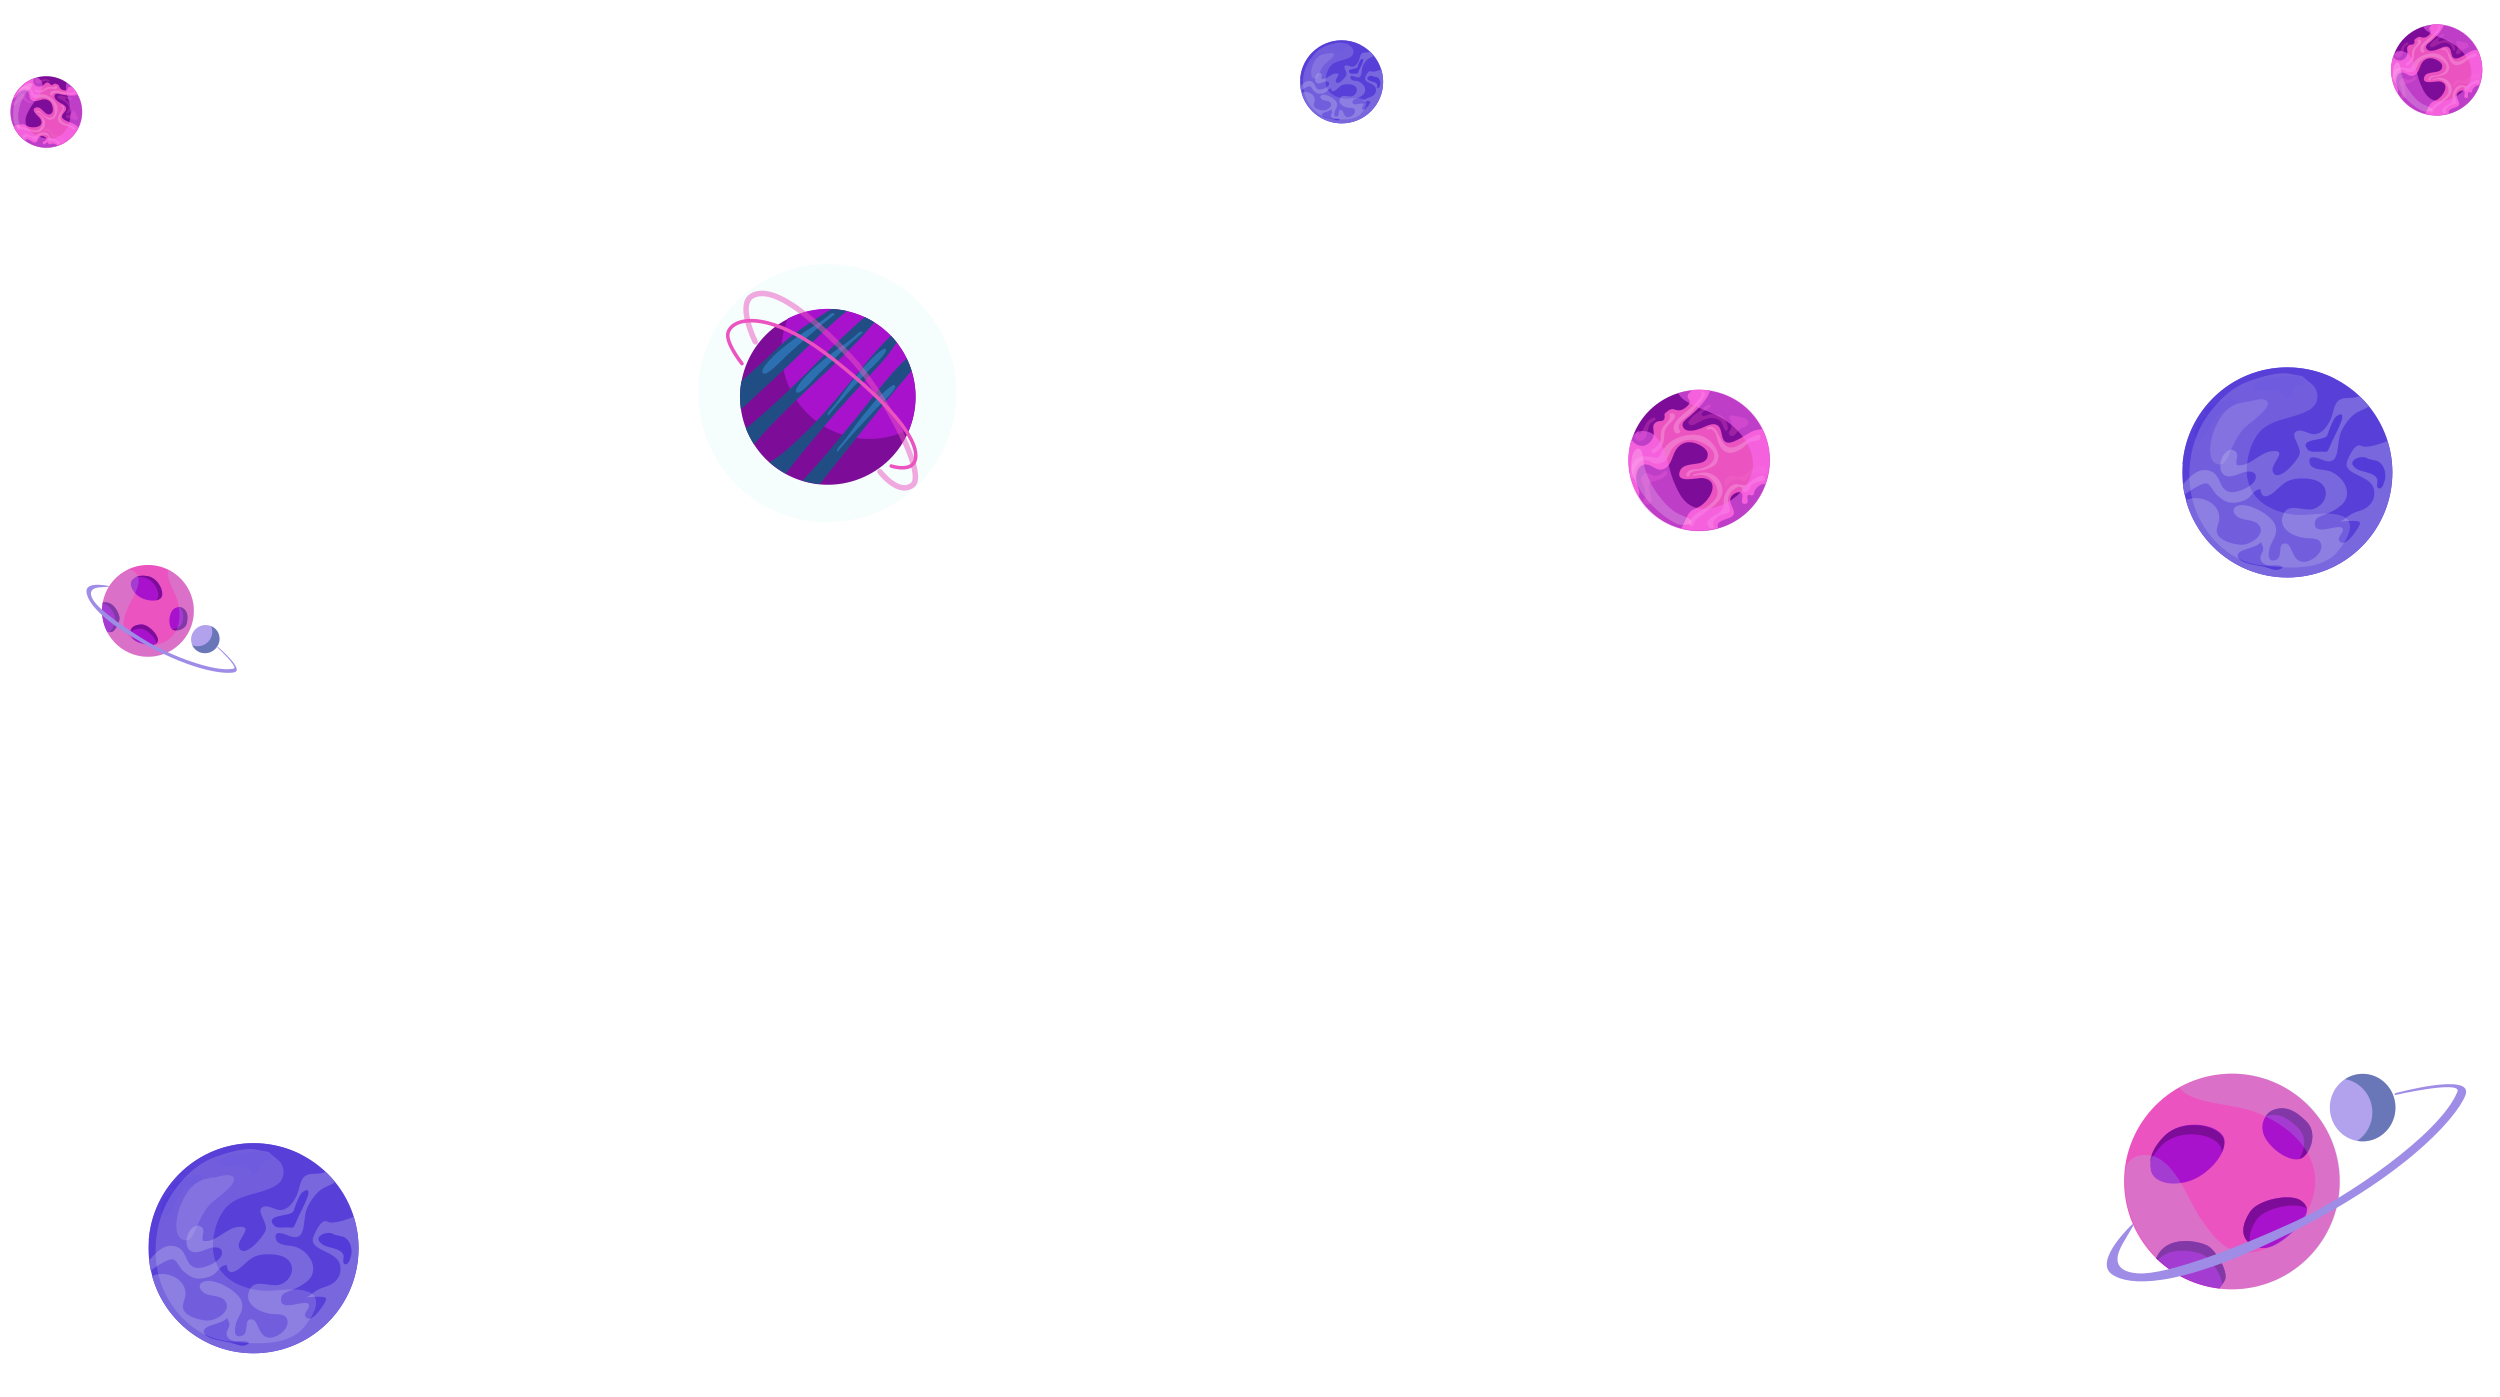 <svg width="1405" height="785" viewBox="0 0 1405 785" fill="none" xmlns="http://www.w3.org/2000/svg">
<path d="M733.685 43.438C735.986 42.376 737.919 40.254 738.697 37.989C740.09 33.925 743.906 31.151 747.759 33.318C748.139 35.016 745.98 34.183 745.125 34.231C743.854 34.303 742.695 34.824 742.18 36.106C741.1 38.794 745.215 39.902 745.732 37.239C744.661 36.761 742.98 35.925 745.439 35.794C746.943 35.714 747.533 36.899 747.13 38.268C746.784 39.439 745.346 40.374 747.475 40.808C748.777 41.073 750.106 40.094 751.076 39.36C753.424 37.583 753.555 35.4 751.203 33.644C750.354 33.01 749.068 32.357 748.685 31.291C748.291 30.19 749.36 28.727 750.764 29.369C752.039 29.953 750.722 31.683 752.651 32.195C754.365 32.651 754.848 30.697 755.926 29.683C758.398 27.357 761.354 29.567 757.966 31.375C756.989 31.897 754.949 32.675 755.656 34.071C756.317 35.374 758.575 34.823 759.501 34.079C760.353 33.396 761.632 31.605 761.845 30.473C762.19 28.638 760.597 28.55 760.198 27.303C759.752 25.909 762.219 25.365 764.525 25.185C761.354 23.574 757.767 22.666 753.968 22.666C741.701 22.666 731.645 32.132 730.706 44.159C731.684 44.002 732.726 43.881 733.685 43.438Z" fill="#7967DE"/>
<path d="M770.5 62.5C779.613 53.387 779.613 38.613 770.5 29.5C761.387 20.387 746.613 20.387 737.5 29.5C728.387 38.613 728.387 53.387 737.5 62.5C746.613 71.613 761.387 71.613 770.5 62.5Z" fill="#573FD8"/>
<path d="M771.152 40.302C770.727 40.3 770.232 39.867 769.707 40.014C768.663 40.304 767.703 42.445 767.34 43.33C765.924 46.782 772.748 46.278 773.274 50.006C773.583 52.201 772.241 53.784 770.33 54.438C769.272 54.799 768.547 54.976 767.55 55.688C766.921 56.137 766.385 56.711 765.679 56.968C766.496 56.787 767.791 56.765 768.572 56.779C770.427 56.812 770.441 57.051 769.557 58.529C769.215 59.099 766.649 63.071 765.511 61.131C765.013 60.283 766.638 59.416 766.273 58.501C765.699 57.062 759.465 60.648 760.147 56.927C760.334 55.91 761.57 55.682 762.343 55.368C763.645 54.841 764.875 54.236 765.949 53.299C769.164 50.492 765.873 45.938 762.469 45.505C761.401 45.368 759.248 45.294 758.938 43.904C758.485 41.869 760.758 42.798 761.722 43.195C766.036 44.97 764.743 39.671 765.903 37.048C766.591 35.491 768 33.49 769.43 32.698C770.354 32.187 771.337 31.881 772.115 31.332C771.461 30.524 770.756 29.76 770.001 29.047C769.714 29.188 769.359 29.299 768.928 29.368C767.609 29.579 765.965 29.212 765.049 30.35C764.187 31.422 764.145 33.267 763.479 34.508C762.709 35.942 761.684 37.436 759.999 37.518C758.847 37.574 757.467 36.461 756.398 36.732C754.018 37.334 757.318 40.202 756.67 42.059C756.145 43.565 751.791 48.553 750.757 45.817C750.119 44.129 754.467 40.892 750.595 41.272C747.763 41.55 745.696 44.808 742.798 44.384C742.282 43.213 743.501 42.062 742.339 41.236C741.217 40.438 740.017 41.648 739.525 42.681C739.024 43.731 738.797 45.633 739.804 46.451C741.158 47.55 743.126 46.268 744.463 45.935C745.502 45.677 747.169 45.678 746.98 47.226C746.756 49.046 742.773 50.679 741.21 50.357C738.491 49.795 739.542 46.036 736.199 45.505C734.047 45.162 732.367 46.879 730.788 48.702C730.875 49.462 731 50.211 731.159 50.947C732.57 49.919 735.236 48.133 736.198 48.48C736.989 48.766 737.611 50.346 738.268 50.941C739.173 51.761 740.166 52.587 741.365 52.707C742.582 52.828 744.161 52.504 745.165 51.81C746.124 51.149 746.674 49.665 748.074 49.756C748.124 51.77 749.559 51.569 750.882 50.484C752.702 48.995 753.524 47.608 756.237 47.38C758.235 47.212 761.469 47.39 762.327 49.549C763.106 51.509 761.618 53.611 759.705 54.136C757.695 54.688 754.45 52.73 753.228 55.058C751.507 58.333 755.184 60.176 757.771 60.572C758.811 60.732 760.672 60.394 761.294 61.47C762.493 63.546 759.4 65.992 757.496 65.861C754.854 65.679 755.242 61.955 753.579 61.788C751.704 61.6 753.065 64.784 751.54 65.409C749.183 66.378 749.853 63.137 750.3 62.126C751.011 60.51 751.99 59.369 751.239 57.562C750.352 55.428 745.553 52.761 743.245 53.331C741.364 53.795 741.972 55.358 743.202 56.036C744.396 56.693 746.498 56.475 747.465 57.446C749.596 59.587 745.893 62.188 743.644 62.072C742.061 61.989 739.016 61.231 738.417 59.557C738.039 58.499 738.821 57.349 738.875 56.319C739.072 52.479 734.077 50.788 731.469 52.208C734.188 62.082 743.23 69.335 753.968 69.335C766.856 69.335 777.303 58.888 777.303 46C777.303 43.573 776.933 41.233 776.245 39.034C774.637 39.655 772.745 40.311 771.152 40.302Z" fill="#7967DE"/>
<path d="M742.618 29.853C741.302 29.336 740.049 29.969 738.927 30.491C737.811 31.012 736.344 31.262 735.595 32.331L736.379 33.27C734.847 33.613 733.275 36.107 733.403 37.654C733.626 40.315 735.583 38.609 736.217 37.181C736.891 35.664 737.669 33.665 739.192 32.679C740.22 32.014 743.013 31.734 742.618 29.853Z" fill="#533BD9"/>
<path d="M751.097 66.632C750.085 66.675 748.837 66.719 748.234 65.727C747.447 64.43 748.885 63.886 748.591 62.553L748.121 61.456C747.261 62.928 742.738 62.917 742.947 64.588C743.158 66.28 747.696 66.68 748.904 66.972C749.77 67.18 751.258 67.923 752.192 67.563C754.046 66.846 752.026 66.592 751.097 66.632Z" fill="#533BD9"/>
<path d="M773.959 43.449L771.923 42.98C770.776 41.902 766.674 43.3 769.261 45.136C770.533 46.039 773.14 45.857 773.923 47.399C774.239 48.02 773.456 49.428 774.424 49.571C775.173 49.682 775.594 47.961 775.69 47.528C776.005 46.084 775.419 44.078 773.959 43.449Z" fill="#533BD9"/>
<path d="M747.965 25.755C747.29 25.773 746.259 26.503 746.544 27.324C746.883 28.303 748.482 27.832 749.218 27.793C750.467 27.729 753.432 27.767 753.47 29.646C755.582 29.914 754.963 27.661 755.982 26.878C756.677 26.343 759.418 26.661 757.481 25.163C755.507 23.636 751.266 25.13 749.06 25.129L747.965 25.755Z" fill="#533BD9"/>
<path d="M764.873 33.545C764.244 34.006 763.817 35.364 763.468 36.089L762.842 37.812C762.165 39.044 756.431 38.363 758.492 40.909C759.118 41.682 760.694 41.34 761.596 41.371C762.906 41.417 762.85 41.67 763.466 40.161C764.201 38.366 765.284 36.566 765.968 34.68C766.41 33.465 766.322 32.483 764.873 33.545Z" fill="#533BD9"/>
<path opacity="0.2" d="M754.094 24.011C751.526 23.739 748.199 24.788 745.795 25.615C741.93 26.948 739.042 29.608 736.587 32.901C732.523 38.353 731.257 45.889 732.99 52.38C734.86 59.382 740.825 65.825 748.136 66.638C753.479 67.23 761.291 68.062 765.095 63.666C766.802 61.694 769.841 57.068 766.152 55.681C762.759 54.404 758.556 55.873 755.003 55.333C748.998 54.421 744.492 50.965 745.004 44.489C745.229 41.644 746.324 38.189 748.567 36.3C750.588 34.598 753.423 34.134 755.858 33.367C757.989 32.696 760.818 31.691 760.669 29.021C760.525 26.449 758.691 26.096 757.382 24.637L754.094 24.011Z" fill="#DDDDF4"/>
<path opacity="0.2" d="M749.218 29.983C747.909 29.237 745.414 30.558 744.834 30.295L743.425 30.608C740.371 31.224 738.676 34.19 737.636 36.868C737.01 38.478 735.729 44.19 739.04 44.235C740.416 44.254 740.879 42.298 741.354 41.255C742.136 39.541 743.031 37.696 744.295 36.268C745.265 35.171 751.409 31.23 749.218 29.983Z" fill="#CEC3ED"/>
<path d="M1234.1 259.017C1239.92 256.33 1244.81 250.961 1246.78 245.229C1250.3 234.946 1259.96 227.928 1269.71 233.412C1270.67 237.707 1265.21 235.6 1263.04 235.722C1259.83 235.904 1256.9 237.222 1255.59 240.465C1252.86 247.267 1263.27 250.07 1264.58 243.331C1261.87 242.122 1257.62 240.007 1263.84 239.675C1267.64 239.472 1269.14 242.471 1268.12 245.935C1267.24 248.899 1263.6 251.265 1268.99 252.363C1272.29 253.034 1275.65 250.556 1278.1 248.7C1284.04 244.201 1284.38 238.679 1278.42 234.237C1276.27 232.632 1273.02 230.979 1272.05 228.281C1271.05 225.495 1273.76 221.794 1277.31 223.419C1280.54 224.898 1277.21 229.274 1282.09 230.57C1286.42 231.724 1287.65 226.778 1290.37 224.213C1296.63 218.327 1304.11 223.919 1295.54 228.494C1293.06 229.815 1287.9 231.783 1289.69 235.317C1291.36 238.613 1297.08 237.218 1299.42 235.338C1301.57 233.608 1304.81 229.078 1305.35 226.212C1306.22 221.57 1302.19 221.346 1301.18 218.19C1300.05 214.664 1306.3 213.287 1312.13 212.832C1304.11 208.757 1295.03 206.457 1285.42 206.457C1254.38 206.457 1228.93 230.409 1226.56 260.842C1229.03 260.444 1231.67 260.139 1234.1 259.017Z" fill="#7967DE"/>
<path d="M1327.25 307.25C1350.31 284.192 1350.31 246.808 1327.25 223.75C1304.19 200.692 1266.81 200.692 1243.75 223.75C1220.69 246.808 1220.69 284.192 1243.75 307.25C1266.81 330.308 1304.19 330.308 1327.25 307.25Z" fill="#573FD8"/>
<path d="M1328.9 251.083C1327.82 251.076 1326.57 249.982 1325.24 250.353C1322.6 251.087 1320.17 256.504 1319.25 258.745C1315.67 267.479 1332.94 266.203 1334.27 275.637C1335.05 281.191 1331.65 285.196 1326.82 286.849C1324.14 287.765 1322.31 288.212 1319.78 290.012C1318.19 291.148 1316.84 292.602 1315.05 293.252C1317.12 292.795 1320.4 292.739 1322.37 292.774C1327.07 292.858 1327.1 293.462 1324.86 297.202C1324 298.646 1317.51 308.694 1314.63 303.787C1313.37 301.641 1317.48 299.446 1316.56 297.132C1315.1 293.49 1299.33 302.564 1301.05 293.148C1301.53 290.575 1304.65 289.998 1306.61 289.205C1309.9 287.87 1313.02 286.339 1315.73 283.969C1323.87 276.867 1315.54 265.344 1306.93 264.246C1304.23 263.9 1298.78 263.715 1298 260.195C1296.85 255.047 1302.6 257.399 1305.04 258.402C1315.95 262.893 1312.68 249.486 1315.62 242.849C1317.36 238.91 1320.92 233.845 1324.54 231.842C1326.88 230.549 1329.37 229.773 1331.34 228.386C1329.68 226.341 1327.9 224.408 1325.99 222.604C1325.26 222.961 1324.36 223.241 1323.27 223.415C1319.94 223.95 1315.78 223.02 1313.46 225.9C1311.28 228.613 1311.17 233.282 1309.48 236.421C1307.54 240.049 1304.94 243.831 1300.68 244.037C1297.77 244.18 1294.27 241.363 1291.57 242.048C1285.55 243.572 1293.9 250.828 1292.26 255.529C1290.93 259.339 1279.91 271.96 1277.29 265.036C1275.68 260.765 1286.68 252.576 1276.88 253.537C1269.72 254.239 1264.49 262.484 1257.15 261.411C1255.85 258.448 1258.93 255.536 1255.99 253.446C1253.16 251.426 1250.12 254.487 1248.87 257.102C1247.61 259.758 1247.03 264.571 1249.58 266.64C1253.01 269.422 1257.99 266.179 1261.37 265.337C1264 264.683 1268.22 264.686 1267.74 268.601C1267.17 273.208 1257.09 277.339 1253.14 276.525C1246.26 275.102 1248.92 265.592 1240.46 264.246C1235.01 263.379 1230.76 267.724 1226.77 272.337C1226.99 274.26 1227.3 276.154 1227.7 278.017C1231.28 275.417 1238.02 270.897 1240.45 271.775C1242.46 272.498 1244.03 276.497 1245.69 278.003C1247.98 280.076 1250.5 282.166 1253.53 282.47C1256.61 282.777 1260.6 281.956 1263.15 280.202C1265.57 278.527 1266.96 274.773 1270.51 275.004C1270.63 280.1 1274.26 279.59 1277.61 276.846C1282.22 273.078 1284.29 269.569 1291.16 268.992C1296.22 268.566 1304.4 269.017 1306.57 274.48C1308.54 279.44 1304.78 284.759 1299.94 286.087C1294.85 287.482 1286.64 282.529 1283.55 288.419C1279.19 296.706 1288.5 301.368 1295.04 302.371C1297.67 302.777 1302.38 301.921 1303.96 304.643C1306.99 309.897 1299.16 316.086 1294.35 315.754C1287.66 315.293 1288.64 305.87 1284.43 305.447C1279.69 304.972 1283.13 313.028 1279.28 314.612C1273.31 317.062 1275.01 308.862 1276.14 306.303C1277.94 302.214 1280.42 299.327 1278.51 294.755C1276.27 289.355 1264.13 282.606 1258.29 284.05C1253.53 285.224 1255.06 289.177 1258.18 290.893C1261.2 292.557 1266.52 292.005 1268.96 294.462C1274.36 299.879 1264.99 306.461 1259.3 306.167C1255.29 305.957 1247.58 304.039 1246.07 299.802C1245.11 297.125 1247.09 294.217 1247.23 291.61C1247.73 281.893 1235.09 277.615 1228.49 281.208C1235.37 306.192 1258.25 324.545 1285.42 324.545C1318.03 324.545 1344.46 298.111 1344.46 265.501C1344.46 259.36 1343.53 253.439 1341.79 247.875C1337.72 249.444 1332.93 251.104 1328.9 251.083Z" fill="#7967DE"/>
<path d="M1256.7 224.643C1253.37 223.335 1250.2 224.936 1247.36 226.257C1244.54 227.575 1240.82 228.208 1238.93 230.913L1240.91 233.29C1237.04 234.157 1233.06 240.469 1233.38 244.383C1233.95 251.115 1238.9 246.799 1240.5 243.185C1242.21 239.347 1244.18 234.289 1248.03 231.794C1250.63 230.113 1257.7 229.403 1256.7 224.643Z" fill="#533BD9"/>
<path d="M1278.15 317.705C1275.59 317.814 1272.44 317.925 1270.91 315.416C1268.92 312.134 1272.56 310.757 1271.81 307.384L1270.62 304.609C1268.45 308.335 1257 308.307 1257.53 312.532C1258.07 316.814 1269.55 317.828 1272.61 318.565C1274.8 319.093 1278.56 320.973 1280.93 320.061C1285.62 318.247 1280.51 317.604 1278.15 317.705Z" fill="#533BD9"/>
<path d="M1336 259.046L1330.85 257.857C1327.95 255.131 1317.57 258.668 1324.11 263.313C1327.33 265.599 1333.93 265.138 1335.91 269.038C1336.71 270.611 1334.73 274.173 1337.18 274.536C1339.07 274.816 1340.14 270.461 1340.38 269.367C1341.18 265.711 1339.7 260.636 1336 259.046Z" fill="#533BD9"/>
<path d="M1270.23 214.273C1268.52 214.318 1265.91 216.167 1266.63 218.243C1267.49 220.721 1271.54 219.53 1273.4 219.432C1276.56 219.267 1284.06 219.365 1284.16 224.119C1289.5 224.797 1287.94 219.096 1290.52 217.114C1292.27 215.762 1299.21 216.566 1294.31 212.777C1289.31 208.911 1278.58 212.693 1273 212.689L1270.23 214.273Z" fill="#533BD9"/>
<path d="M1313.01 233.985C1311.42 235.152 1310.34 238.588 1309.46 240.423L1307.87 244.782C1306.16 247.899 1291.65 246.176 1296.87 252.618C1298.45 254.575 1302.44 253.708 1304.72 253.789C1308.03 253.904 1307.89 254.544 1309.45 250.727C1311.31 246.183 1314.05 241.629 1315.78 236.858C1316.9 233.782 1316.68 231.297 1313.01 233.985Z" fill="#533BD9"/>
<path opacity="0.2" d="M1285.74 209.862C1279.24 209.173 1270.82 211.826 1264.74 213.92C1254.96 217.292 1247.65 224.024 1241.44 232.357C1231.16 246.152 1227.95 265.218 1232.34 281.642C1237.07 299.359 1252.16 315.664 1270.66 317.719C1284.18 319.219 1303.95 321.323 1313.57 310.201C1317.89 305.21 1325.58 293.505 1316.25 289.995C1307.66 286.766 1297.03 290.481 1288.04 289.115C1272.84 286.808 1261.44 278.063 1262.74 261.678C1263.31 254.478 1266.08 245.736 1271.75 240.955C1276.87 236.649 1284.04 235.474 1290.2 233.534C1295.59 231.836 1302.75 229.295 1302.38 222.539C1302.01 216.031 1297.37 215.136 1294.06 211.445L1285.74 209.862Z" fill="#DDDDF4"/>
<path opacity="0.2" d="M1273.4 224.971C1270.09 223.084 1263.77 226.429 1262.31 225.761L1258.74 226.555C1251.01 228.114 1246.73 235.618 1244.09 242.395C1242.51 246.467 1239.27 260.919 1247.65 261.035C1251.13 261.084 1252.3 256.134 1253.5 253.495C1255.48 249.158 1257.75 244.488 1260.94 240.874C1263.4 238.099 1278.94 228.128 1273.4 224.971Z" fill="#CEC3ED"/>
<g filter="url(#filter0_d_183_200)">
<path d="M1263.43 719.916C1296.52 714.899 1319.28 684.006 1314.26 650.916C1309.25 617.825 1278.35 595.067 1245.26 600.084C1212.17 605.101 1189.41 635.993 1194.43 669.084C1199.45 702.175 1230.34 724.933 1263.43 719.916Z" fill="#EB53C0"/>
<path d="M1216.62 634.193C1209.3 641.518 1207.68 648.291 1208.76 653.715C1209.84 659.139 1217.49 663.056 1228.82 660.222C1241.84 656.969 1254.04 641.245 1249.16 634.196C1244.28 627.144 1225.84 624.977 1216.62 634.193Z" fill="#A812CC"/>
<path d="M1215 639.616C1224.22 630.397 1242.65 632.567 1247.53 639.616C1248.34 640.782 1248.68 642.192 1248.62 643.738C1250.23 640.201 1250.53 636.84 1248.89 634.465C1244.01 627.416 1225.57 625.246 1216.35 634.465C1211.07 639.749 1208.76 644.743 1208.28 649.152C1209.54 646.135 1211.68 642.931 1215 639.616Z" fill="#7D0D98"/>
<path d="M1292.81 670.525C1286.89 666.698 1268.95 669.984 1264.34 677.302C1259.73 684.623 1258.92 691.673 1265.7 695.737C1272.47 699.805 1279.8 696.01 1285.76 690.858C1291.73 685.707 1302.03 676.487 1292.81 670.525Z" fill="#A812CC"/>
<path d="M1267.87 681.911C1272.48 674.59 1290.42 671.304 1296.34 675.135C1296.35 675.146 1296.37 675.156 1296.38 675.167C1296.06 673.503 1294.97 671.924 1292.81 670.525C1286.89 666.698 1268.95 669.984 1264.34 677.302C1259.96 684.254 1259.01 690.959 1264.74 695.098C1263.48 691.314 1264.87 686.672 1267.87 681.911Z" fill="#7D0D98"/>
<path d="M1277.36 620.094C1272.5 622.039 1268.68 629.583 1274.1 637.174C1279.53 644.764 1289.02 649.374 1293.62 646.935C1298.23 644.495 1302.84 633.109 1296.34 626.602C1289.83 620.094 1284.13 617.382 1277.36 620.094Z" fill="#A812CC"/>
<path d="M1296.33 626.333C1289.83 619.825 1284.13 617.113 1277.36 619.825C1275.72 620.478 1274.2 621.77 1273.12 623.481C1279.73 621.013 1285.34 623.739 1291.73 630.128C1296.6 635 1295.24 642.601 1292.32 647.143C1292.79 647.035 1293.22 646.877 1293.62 646.666C1298.23 644.226 1302.84 632.836 1296.33 626.333Z" fill="#7D0D98"/>
<path d="M1240.54 696.081C1235.9 693.692 1225.31 691.909 1218.3 695.78C1215.14 697.527 1212.83 700.343 1211.84 703.188C1221.26 712.425 1233.67 718.602 1247.46 720.145C1248.3 719 1249.17 717.566 1250.24 715.768C1252.89 711.288 1245.17 698.47 1240.54 696.081Z" fill="#A812CC"/>
<path d="M1240.56 696.009C1235.92 693.62 1225.33 691.837 1218.32 695.708C1215.16 697.455 1212.85 700.271 1211.86 703.116C1212.17 703.424 1212.49 703.726 1212.81 704.027C1213.84 702.918 1215.08 701.928 1216.48 701.15C1223.49 697.279 1234.08 699.062 1238.72 701.451C1242.5 703.399 1248.33 712.281 1248.92 717.924C1249.34 717.25 1249.78 716.514 1250.26 715.697C1252.92 711.216 1245.19 698.398 1240.56 696.009Z" fill="#7D0D98"/>
<path opacity="0.2" d="M1297.25 703.317C1321.19 679.928 1321.63 641.557 1298.25 617.619C1278.55 597.462 1248.24 593.961 1224.87 607.316C1226.18 609.193 1228.31 610.879 1231.43 612.199C1243.05 617.124 1256.88 616.73 1268.57 621.372C1293.1 631.108 1310.84 653.27 1295.37 679.099C1289.1 689.567 1277.38 698.32 1265.39 699.884C1251.58 701.688 1243.84 691.084 1236.8 680.871C1229.8 670.715 1223.35 650.077 1210.25 645.787C1206.78 644.65 1197.23 644.101 1194.81 652.05C1192.48 669.84 1198.04 688.487 1211.55 702.316C1234.94 726.261 1273.31 726.706 1297.25 703.317Z" fill="#9CE8E6"/>
<path d="M1346.22 618.47C1346.22 628.952 1337.97 637.447 1327.79 637.447C1317.61 637.447 1309.35 628.949 1309.35 618.47C1309.35 607.988 1317.61 599.493 1327.79 599.493C1337.97 599.49 1346.22 607.988 1346.22 618.47Z" fill="#B2A1ED"/>
<path opacity="0.5" d="M1327.83 599.489C1324.18 599.489 1320.78 600.587 1317.92 602.474C1326.62 603.991 1333.26 611.787 1333.26 621.182C1333.26 627.904 1329.86 633.806 1324.74 637.178C1325.75 637.354 1326.78 637.45 1327.83 637.45C1338.01 637.45 1346.27 628.952 1346.27 618.473C1346.27 607.988 1338.01 599.489 1327.83 599.489Z" fill="#204E84"/>
<path d="M1198.49 683.877C1198.49 683.877 1176.52 704.293 1186.69 712.02C1192.78 716.655 1213.93 723 1272.9 695.755C1348.35 660.893 1380.26 624.995 1385.55 611.575C1390.83 598.154 1345.99 610.412 1345.99 610.412L1345.7 611.488C1345.7 611.488 1383.81 602.803 1381.07 609.544C1371.31 633.536 1318.44 669.323 1289.16 682.743C1259.88 696.164 1218 712.838 1201.32 711.618C1185.09 710.431 1190.29 699.507 1193.19 694.539C1196.04 689.66 1198.9 684.799 1198.9 684.799L1198.49 683.877Z" fill="#9F8CE6"/>
</g>
<g filter="url(#filter1_d_183_200)">
<path d="M975.921 288.396C994.489 276.806 1000.15 252.359 988.556 233.791C976.966 215.223 952.519 209.566 933.951 221.156C915.383 232.745 909.726 257.193 921.316 275.761C932.905 294.329 957.353 299.986 975.921 288.396Z" fill="#7D0D98"/>
<path d="M986.589 237.786C982.222 238.659 972.43 247.996 968.927 243.659C967.119 241.418 967.865 236.96 965.348 235.126C962.619 233.137 958.43 235.774 955.799 236.792C953.293 237.761 947.627 239.478 945.875 236.011C944.525 233.338 948.097 231.267 949.676 229.894C953.391 226.665 956.412 223.706 959.165 219.557C960.03 218.254 960.566 216.866 961.047 215.47C957.592 214.919 954.059 214.824 950.543 215.204C950.644 216.383 948.567 216.8 948.434 218.484C948.256 220.75 950.95 220.592 948.997 223.409C947.955 224.912 945.424 226.696 943.469 226.622C940.923 226.527 940.46 225.093 937.824 226.603C937.677 226.686 935.748 228.169 935.709 228.238C935.042 229.382 935.805 229.89 935.496 230.885C934.617 233.712 932.89 231.87 930.698 233.255C928.301 234.771 929.319 236.956 929.403 239.08C929.513 241.813 928.25 244.128 925.885 245.664C923.825 247.003 921.837 246.795 919.696 245.766C918.737 245.306 917.812 244.055 916.826 243.384C913.782 253.7 914.927 265.198 920.906 275.095C921.414 273.508 921.532 271.942 920.725 270.521L919.993 267.841C918.309 262.349 921.095 254.778 927.409 257.623C930.109 258.839 932.231 260.988 935.357 259.443C939.029 257.63 939.662 252.956 941.363 249.707C943.481 245.661 947.234 243.769 951.667 244.772C954.651 245.445 960.024 248.018 959.755 251.801C959.224 259.27 946.697 254.528 944.222 260.478C940.956 268.33 954.077 264.197 957.207 264.68C966.879 266.165 961.411 276.647 955.691 280.359C953.949 281.49 951.365 282.082 949.903 283.642C947.852 285.829 946.66 289.958 945.104 292.605C945.031 292.731 944.958 292.854 944.884 292.978C951.597 294.717 958.754 294.703 965.61 292.763C963.709 288.822 970.281 287.986 972.558 286.77C978.052 283.83 969.775 279.054 973.213 274.748C974.358 273.314 977.507 271.694 978.806 273.138C980.362 274.868 977.335 279.084 980.345 279.166C983.943 279.262 981.053 275.665 982.359 274.36C983.188 273.533 984.045 274.948 985.111 274.222C986.123 273.535 985.581 272.706 986.155 271.761C987.501 269.549 989.642 267.574 992.077 268.17C995.677 258.257 995.307 247.003 990.354 237.03C989.171 237.328 987.905 237.524 986.589 237.786Z" fill="#EB53C0"/>
<path opacity="0.3" d="M936.021 260.777C934.882 260.835 934.478 261.886 933.574 262.418C931.61 263.574 929.448 263.801 927.541 262.527C925.704 261.298 923.388 261.765 922.528 264.163C921.761 266.306 923.636 268.513 924.255 270.425C924.691 271.771 925.382 276.201 923.619 276.668L923.79 276.708C923.18 278.173 924.596 279.427 925.959 279.483C927.727 279.555 928.254 277.727 928.078 276.258C927.761 273.624 926.317 270.822 926.787 268.115C927.113 266.224 929.958 266.5 931.526 265.925C933.18 265.318 935.737 264.115 936.648 262.659C937.265 261.668 937.486 260.701 936.021 260.777Z" fill="#EB53C0"/>
<path opacity="0.3" d="M969.474 231.674C968.058 229.643 966.464 228.915 964.057 228.667C962.963 228.553 961.923 228.655 960.841 228.844C959.799 229.026 958.771 229.693 957.771 229.778C956.503 229.886 955.969 229.066 956.639 227.965C957.185 227.068 958.435 226.681 959.3 226.193C960.028 225.783 962.83 223.719 960.775 223.409C959.752 223.254 957.619 224.975 956.931 225.623C954.923 227.507 952.083 228.928 950.23 231.003C950.337 231.143 950.243 231.169 950.227 231.273L949.228 232.48C948.402 233.284 949.041 234.538 950.03 234.873C951.173 235.26 952.506 234.45 953.474 233.953C955.849 232.734 957.803 231.47 960.489 231.04C962.76 230.677 965.611 231.098 967.204 232.95C967.958 233.826 969.146 238.45 970.145 238.136C972.143 237.5 970.138 232.626 969.474 231.674Z" fill="#EB53C0"/>
<path opacity="0.3" d="M929.927 230.752C929.233 230.35 927.637 231.471 927.059 231.848C925.609 232.795 925.073 234.133 924.301 235.616C923.656 236.857 922.632 239.545 921.279 240.11C920.812 239.669 921.273 236.331 919.986 238.309L919.105 240.176C917.292 241.72 920.093 243.998 921.78 243.766C924.742 243.359 925.386 241.032 925.818 238.583C926.043 237.308 926.37 236.064 926.914 234.898C927.534 233.57 928.118 233.433 929.266 232.813C929.867 232.487 931.069 231.417 929.927 230.752Z" fill="#EB53C0"/>
<path opacity="0.3" d="M981.91 231.987C980.378 230.303 976.858 230.357 974.801 229.666C972.803 228.996 970.74 230.073 972.427 232.151C972.66 232.13 972.501 231.995 972.563 231.939L972.68 232.596C973.25 233.717 973.274 235.204 972.992 236.379C972.763 237.332 971.697 238.368 971.622 239.28C971.513 240.554 972.722 241.24 973.822 240.982C975.478 240.593 975.979 238.842 977.034 237.769C978.571 236.207 984.983 235.363 981.91 231.987Z" fill="#EB53C0"/>
<path opacity="0.2" d="M957.276 241.337C951.776 239.101 944.451 240.636 939.524 243.797C937.361 245.183 935.087 247.748 933.894 250.049C932.776 252.202 932.282 253.785 929.501 253.131C925.233 252.128 920.115 251.631 917.73 256.236C916.893 257.851 916.652 259.724 916.383 261.496C916.206 262.666 916.138 262.963 916.742 264.007C917.059 264.554 918.462 266.018 918.07 264.495L917.742 263.97C917.944 259.654 920.726 253.384 926.182 254.717C927.21 254.968 927.899 255.766 928.828 256.165C929.892 256.624 930.974 256.643 932.083 256.511C935.396 256.117 937.269 253.861 938.344 250.853C940.204 245.657 946.517 242.505 951.863 243.255C956.692 243.933 966.064 248.833 962.775 254.897C961.387 257.455 958.2 258.711 955.521 259.421C953.138 260.052 949.643 259.207 948.131 261.628C947.723 262.281 947.284 263.545 948.362 263.818C949.626 264.138 949.486 262.522 949.962 261.978C951.302 260.456 955.336 260.698 957.188 260.209C959.239 259.667 961.614 258.943 963.368 257.704C964.905 256.617 966.109 253.438 965.726 251.588C964.878 247.5 961.128 242.901 957.276 241.337Z" fill="white"/>
<path opacity="0.2" d="M961.08 262.058C958.222 260.949 954.834 261.8 952.072 262.559L951.587 262.715C950.66 264.101 953.14 263.201 953.566 263.078C954.875 262.707 956.199 262.856 957.51 263.1C960.228 263.605 962.086 265.203 963.605 267.454C965.544 270.331 965.976 273.798 963.835 276.667C962.307 278.712 959.734 280.717 957.541 282.086C955.678 283.249 953.526 284.312 951.998 285.847C950.836 287.012 948.695 288.951 949.146 290.83C949.372 291.773 950.195 292.125 951.097 291.661C952.065 291.165 951.841 290.204 952.29 289.346C953.303 287.402 956.037 285.884 957.693 284.474C961.638 281.119 967.716 278.14 968.02 272.185C968.26 267.425 965.301 263.694 961.08 262.058Z" fill="white"/>
<path opacity="0.2" d="M991.298 263.642C989.816 262.499 986.213 264.875 985.014 265.701C983.494 266.749 981.777 268.988 979.87 268.696C977.118 268.276 975.763 267.407 973.162 268.942C971.213 270.092 969.329 273.541 968.91 275.719C968.393 278.409 969.347 280.696 967.391 283.064C965.396 285.477 961.015 286.098 959.721 289.08C958.648 291.552 962.639 294.764 963.054 292.088L963.461 292.271C961.33 289.522 964.725 286.338 967.235 285.385C968.481 284.912 970.061 284.998 971.168 284.247C973.062 282.956 971.914 281.422 971.448 279.724C970.425 276.007 971.907 272.48 975.055 270.57C976.029 269.979 977.671 268.935 978.686 270.057C979.501 270.959 978.619 272.018 980.197 272.441C981.252 272.723 982.261 272.173 982.384 271.12C982.467 271.245 982.581 271.37 982.665 271.495C983.512 270.787 983.65 269.423 984.481 268.6C985.385 267.704 986.71 267.195 987.901 266.822C988.771 266.55 990.405 266.642 991.114 266.103C991.753 265.615 992.035 264.211 991.298 263.642Z" fill="white"/>
<path opacity="0.2" d="M983.811 242.015C980.081 243.939 975.847 248.56 971.353 247.275C968.495 246.459 966.591 241.61 965.225 239.15C964.461 237.776 963.276 235.855 961.516 235.795C961.001 235.776 959.668 236.1 959.348 236.531C958.728 237.372 959.54 237.695 960.154 237.348L961.297 237.071C963.779 237.649 964.365 240.156 964.948 242.392C965.66 245.128 967.008 248.222 969.505 249.808C972.125 251.472 975.942 249.922 978.36 248.487C980.478 247.229 981.877 245 984.311 244.22C986.163 243.625 988.85 244.252 989.371 241.794C990.024 238.734 985.05 241.377 983.811 242.015Z" fill="white"/>
<path opacity="0.2" d="M957.388 216.28C956.999 215.962 956.401 215.912 956.017 215.966L956.173 216.452C956.972 218.794 953.6 221.961 952.145 223.392C949.411 226.074 946.381 228.292 943.566 230.898C941.704 232.624 939.366 236.282 941.196 238.807C941.777 239.609 943.057 239.941 943.872 239.297C944.996 238.407 943.922 237.955 943.522 236.919C942.721 234.852 944.882 232.723 946.291 231.528C948.186 229.925 950.135 228.612 951.693 226.594C953.105 224.767 954.716 223.236 956.09 221.471C957.017 220.276 959.207 217.764 957.388 216.28Z" fill="white"/>
<g opacity="0.2">
<path opacity="0.2" d="M969.328 269.131C969.276 269.044 969.235 268.957 969.197 268.864L969.15 268.847C969.208 268.943 969.269 269.038 969.328 269.131Z" fill="white"/>
<path opacity="0.2" d="M990.87 257.809C988.396 257.359 984.503 259.54 982.642 260.981C981.012 262.242 979.753 264.079 977.496 263.936C974.677 263.757 972.062 262.339 970.086 265.016C969.33 266.038 968.684 267.636 969.197 268.87L969.729 269.074C969.573 269.307 969.472 269.5 969.633 269.834C970.667 269.744 971.076 268.068 971.741 267.379C972.488 266.605 973.633 265.927 974.652 265.672C975.549 265.447 976.959 265.416 977.867 265.715C978.926 266.064 979.352 266.981 980.504 266.439C982.354 265.57 982.935 263.199 984.959 262.339C987 261.472 988.778 262.348 990.821 262.378C993.825 262.419 993.568 258.299 990.87 257.809Z" fill="white"/>
</g>
<path opacity="0.2" d="M927.837 250.16C927.904 250.069 927.896 249.999 927.882 249.927C927.866 250.004 927.85 250.08 927.837 250.16Z" fill="white"/>
<path opacity="0.2" d="M927.884 249.929C927.895 249.881 927.906 249.832 927.922 249.786L927.865 249.758C927.855 249.822 927.872 249.875 927.884 249.929Z" fill="white"/>
<path opacity="0.2" d="M939.426 228.186C937.802 228.304 938.538 229.404 938.459 230.438C938.3 232.501 936.192 233.833 935.068 235.364C933.615 237.339 933.252 239.474 933.379 241.79C933.491 243.852 932.274 245.859 930.81 247.223C929.704 248.256 928.338 248.335 927.92 249.788L928.508 250.087C928.65 252.775 933.454 247.511 933.832 246.911C935.384 244.435 935.084 241.903 935.44 239.186C935.724 237.026 937.024 235.463 938.454 233.948C939.412 232.935 941.788 231.101 941.333 229.482C941.115 228.711 940.248 228.124 939.426 228.186Z" fill="white"/>
<path opacity="0.5" d="M975.92 288.46C994.653 276.767 1000.43 252.211 988.825 233.614C979.052 217.958 960.074 211.518 943.137 216.851C943.714 218.236 944.842 219.614 946.659 220.895C953.421 225.662 962.366 227.322 969.218 231.919C983.588 241.56 991.824 258.234 978.178 272.664C972.65 278.512 963.865 282.505 955.934 281.852C946.803 281.1 943.342 273.224 940.281 265.698C937.239 258.214 936.041 244.08 928.238 239.514C926.17 238.305 920.112 236.632 917.417 241.398C913.373 252.49 914.277 265.22 920.983 275.963C932.587 294.558 957.184 300.155 975.92 288.46Z" fill="#FF71F8"/>
<path opacity="0.2" d="M943.61 284.957C938.722 282.557 935.103 278.4 931.866 274.104C928.507 269.649 926.02 264.436 924.325 259.164C923.257 255.84 923.739 246.905 920.065 248.236C916.526 249.518 915.955 258.813 917.626 263.088C920.817 271.254 925.624 277.751 932.227 283.544C935.02 285.993 937.608 287.871 940.864 289.597C942.377 290.398 943.664 291.096 945.445 290.98C946.497 290.912 948.84 290.824 949.644 290.339C953.236 288.18 945.058 285.668 943.61 284.957Z" fill="white"/>
</g>
<g filter="url(#filter2_d_183_200)">
<path d="M1383 57.047C1394.98 49.568 1398.63 33.79 1391.15 21.807C1383.67 9.824 1367.89 6.173 1355.91 13.653C1343.93 21.132 1340.28 36.91 1347.76 48.893C1355.24 60.876 1371.01 64.527 1383 57.047Z" fill="#7D0D98"/>
<path d="M1389.88 24.386C1387.06 24.949 1380.74 30.975 1378.48 28.176C1377.32 26.73 1377.8 23.852 1376.17 22.669C1374.41 21.386 1371.71 23.087 1370.01 23.744C1368.39 24.37 1364.74 25.477 1363.61 23.24C1362.73 21.515 1365.04 20.178 1366.06 19.292C1368.46 17.209 1370.41 15.299 1372.18 12.621C1372.74 11.78 1373.09 10.885 1373.4 9.984C1371.17 9.628 1368.89 9.567 1366.62 9.812C1366.68 10.573 1365.34 10.842 1365.26 11.929C1365.14 13.391 1366.88 13.289 1365.62 15.107C1364.95 16.077 1363.31 17.229 1362.05 17.181C1360.41 17.119 1360.11 16.194 1358.41 17.169C1358.32 17.222 1357.07 18.18 1357.04 18.224C1356.61 18.962 1357.11 19.29 1356.91 19.932C1356.34 21.757 1355.23 20.568 1353.81 21.462C1352.26 22.44 1352.92 23.85 1352.98 25.221C1353.05 26.985 1352.23 28.478 1350.71 29.47C1349.38 30.334 1348.09 30.2 1346.71 29.536C1346.09 29.239 1345.5 28.432 1344.86 27.999C1342.89 34.656 1343.63 42.077 1347.49 48.464C1347.82 47.44 1347.9 46.429 1347.37 45.511L1346.9 43.782C1345.82 40.238 1347.61 35.352 1351.69 37.188C1353.43 37.972 1354.8 39.359 1356.82 38.363C1359.19 37.192 1359.6 34.176 1360.69 32.079C1362.06 29.468 1364.48 28.247 1367.34 28.894C1369.27 29.329 1372.74 30.989 1372.56 33.43C1372.22 38.251 1364.14 35.19 1362.54 39.03C1360.43 44.098 1368.9 41.431 1370.92 41.742C1377.16 42.701 1373.63 49.465 1369.94 51.861C1368.82 52.59 1367.15 52.973 1366.21 53.98C1364.88 55.391 1364.11 58.056 1363.11 59.764C1363.06 59.846 1363.01 59.925 1362.97 60.005C1367.3 61.127 1371.92 61.118 1376.34 59.866C1375.12 57.323 1379.36 56.783 1380.83 55.998C1384.37 54.101 1379.03 51.019 1381.25 48.24C1381.99 47.314 1384.02 46.269 1384.86 47.2C1385.86 48.317 1383.91 51.038 1385.85 51.091C1388.17 51.153 1386.31 48.831 1387.15 47.989C1387.69 47.456 1388.24 48.368 1388.93 47.9C1389.58 47.457 1389.23 46.922 1389.6 46.312C1390.47 44.885 1391.85 43.61 1393.42 43.994C1395.75 37.597 1395.51 30.334 1392.31 23.898C1391.55 24.09 1390.73 24.216 1389.88 24.386Z" fill="#EB53C0"/>
<path opacity="0.3" d="M1357.25 39.223C1356.51 39.261 1356.25 39.939 1355.67 40.282C1354.4 41.029 1353 41.175 1351.77 40.353C1350.59 39.56 1349.09 39.861 1348.54 41.408C1348.04 42.792 1349.25 44.216 1349.65 45.45C1349.93 46.318 1350.38 49.177 1349.24 49.479L1349.35 49.505C1348.96 50.45 1349.87 51.259 1350.75 51.295C1351.89 51.342 1352.23 50.162 1352.12 49.214C1351.92 47.514 1350.98 45.706 1351.29 43.959C1351.5 42.738 1353.33 42.917 1354.35 42.546C1355.41 42.154 1357.06 41.378 1357.65 40.438C1358.05 39.798 1358.19 39.174 1357.25 39.223Z" fill="#EB53C0"/>
<path opacity="0.3" d="M1378.84 20.441C1377.92 19.131 1376.89 18.661 1375.34 18.5C1374.63 18.427 1373.96 18.493 1373.26 18.615C1372.59 18.733 1371.93 19.163 1371.28 19.218C1370.46 19.288 1370.12 18.759 1370.55 18.048C1370.91 17.469 1371.71 17.219 1372.27 16.904C1372.74 16.64 1374.55 15.307 1373.22 15.107C1372.56 15.007 1371.18 16.118 1370.74 16.536C1369.45 17.752 1367.61 18.669 1366.42 20.008C1366.49 20.099 1366.42 20.116 1366.41 20.183L1365.77 20.962C1365.24 21.48 1365.65 22.29 1366.29 22.506C1367.02 22.756 1367.89 22.233 1368.51 21.912C1370.04 21.125 1371.3 20.309 1373.04 20.032C1374.5 19.798 1376.34 20.07 1377.37 21.265C1377.86 21.83 1378.62 24.814 1379.27 24.612C1380.56 24.201 1379.26 21.056 1378.84 20.441Z" fill="#EB53C0"/>
<path opacity="0.3" d="M1353.31 19.847C1352.87 19.587 1351.84 20.31 1351.46 20.554C1350.53 21.165 1350.18 22.028 1349.68 22.986C1349.27 23.786 1348.61 25.521 1347.73 25.886C1347.43 25.601 1347.73 23.447 1346.9 24.724L1346.33 25.928C1345.16 26.925 1346.97 28.395 1348.06 28.245C1349.97 27.982 1350.38 26.48 1350.66 24.9C1350.81 24.078 1351.02 23.275 1351.37 22.522C1351.77 21.665 1352.15 21.576 1352.89 21.177C1353.28 20.966 1354.05 20.275 1353.31 19.847Z" fill="#EB53C0"/>
<path opacity="0.3" d="M1386.86 20.644C1385.87 19.556 1383.6 19.591 1382.27 19.146C1380.98 18.713 1379.65 19.409 1380.74 20.749C1380.89 20.736 1380.79 20.648 1380.83 20.613L1380.9 21.037C1381.27 21.76 1381.29 22.72 1381.11 23.478C1380.96 24.093 1380.27 24.761 1380.22 25.35C1380.15 26.172 1380.93 26.615 1381.64 26.449C1382.71 26.197 1383.03 25.068 1383.71 24.375C1384.71 23.367 1388.84 22.822 1386.86 20.644Z" fill="#EB53C0"/>
<path opacity="0.2" d="M1370.96 26.678C1367.41 25.234 1362.69 26.225 1359.51 28.265C1358.11 29.16 1356.64 30.815 1355.87 32.3C1355.15 33.689 1354.83 34.711 1353.04 34.289C1350.28 33.642 1346.98 33.321 1345.44 36.293C1344.9 37.335 1344.75 38.544 1344.57 39.687C1344.46 40.442 1344.41 40.634 1344.8 41.308C1345.01 41.661 1345.91 42.605 1345.66 41.623L1345.45 41.284C1345.58 38.498 1347.38 34.452 1350.9 35.312C1351.56 35.474 1352 35.989 1352.6 36.247C1353.29 36.543 1353.99 36.555 1354.71 36.47C1356.84 36.216 1358.05 34.76 1358.75 32.819C1359.95 29.466 1364.02 27.431 1367.47 27.916C1370.59 28.353 1376.64 31.515 1374.51 35.428C1373.62 37.079 1371.56 37.89 1369.83 38.348C1368.29 38.755 1366.04 38.21 1365.06 39.772C1364.8 40.194 1364.52 41.01 1365.21 41.186C1366.03 41.392 1365.94 40.349 1366.24 39.999C1367.11 39.016 1369.71 39.172 1370.91 38.857C1372.23 38.507 1373.76 38.04 1374.9 37.24C1375.89 36.539 1376.66 34.487 1376.42 33.293C1375.87 30.655 1373.45 27.687 1370.96 26.678Z" fill="white"/>
<path opacity="0.2" d="M1373.42 40.05C1371.57 39.334 1369.39 39.884 1367.61 40.373L1367.29 40.474C1366.69 41.369 1368.29 40.788 1368.57 40.709C1369.41 40.469 1370.27 40.565 1371.11 40.723C1372.87 41.048 1374.07 42.08 1375.05 43.533C1376.3 45.389 1376.58 47.627 1375.2 49.478C1374.21 50.798 1372.55 52.092 1371.13 52.975C1369.93 53.726 1368.54 54.412 1367.56 55.403C1366.81 56.154 1365.43 57.406 1365.72 58.618C1365.86 59.227 1366.39 59.454 1366.98 59.155C1367.6 58.835 1367.46 58.214 1367.75 57.661C1368.4 56.406 1370.16 55.427 1371.23 54.517C1373.78 52.351 1377.7 50.429 1377.9 46.586C1378.05 43.514 1376.14 41.106 1373.42 40.05Z" fill="white"/>
<path opacity="0.2" d="M1392.92 41.072C1391.96 40.334 1389.64 41.868 1388.86 42.401C1387.88 43.077 1386.78 44.522 1385.54 44.334C1383.77 44.062 1382.89 43.502 1381.22 44.492C1379.96 45.235 1378.74 47.461 1378.47 48.866C1378.14 50.602 1378.75 52.078 1377.49 53.606C1376.2 55.163 1373.38 55.564 1372.54 57.489C1371.85 59.084 1374.42 61.157 1374.69 59.43L1374.96 59.548C1373.58 57.774 1375.77 55.719 1377.39 55.104C1378.19 54.799 1379.21 54.855 1379.93 54.37C1381.15 53.537 1380.41 52.547 1380.11 51.451C1379.45 49.052 1380.41 46.776 1382.44 45.543C1383.07 45.161 1384.13 44.488 1384.78 45.212C1385.31 45.794 1384.74 46.478 1385.76 46.751C1386.44 46.932 1387.09 46.578 1387.17 45.898C1387.22 45.979 1387.29 46.06 1387.35 46.14C1387.9 45.683 1387.98 44.803 1388.52 44.272C1389.1 43.694 1389.96 43.365 1390.73 43.124C1391.29 42.949 1392.34 43.008 1392.8 42.66C1393.21 42.346 1393.4 41.44 1392.92 41.072Z" fill="white"/>
<path opacity="0.2" d="M1388.09 27.115C1385.68 28.357 1382.95 31.339 1380.05 30.509C1378.2 29.983 1376.98 26.854 1376.09 25.266C1375.6 24.379 1374.84 23.14 1373.7 23.101C1373.37 23.089 1372.51 23.298 1372.3 23.576C1371.9 24.119 1372.42 24.327 1372.82 24.103L1373.56 23.924C1375.16 24.297 1375.54 25.916 1375.91 27.359C1376.37 29.124 1377.24 31.121 1378.86 32.145C1380.55 33.218 1383.01 32.218 1384.57 31.292C1385.94 30.48 1386.84 29.042 1388.41 28.538C1389.61 28.154 1391.34 28.559 1391.68 26.973C1392.1 24.998 1388.89 26.703 1388.09 27.115Z" fill="white"/>
<path opacity="0.2" d="M1371.04 10.507C1370.78 10.301 1370.4 10.269 1370.15 10.304L1370.25 10.617C1370.77 12.129 1368.59 14.173 1367.65 15.096C1365.89 16.827 1363.93 18.258 1362.12 19.94C1360.91 21.054 1359.41 23.415 1360.59 25.044C1360.96 25.562 1361.79 25.776 1362.31 25.36C1363.04 24.787 1362.35 24.494 1362.09 23.826C1361.57 22.492 1362.97 21.118 1363.87 20.347C1365.1 19.312 1366.36 18.465 1367.36 17.163C1368.27 15.983 1369.31 14.995 1370.2 13.857C1370.8 13.085 1372.21 11.464 1371.04 10.507Z" fill="white"/>
<g opacity="0.2">
<path opacity="0.2" d="M1378.74 44.615C1378.71 44.559 1378.68 44.502 1378.66 44.443L1378.63 44.431C1378.66 44.494 1378.7 44.555 1378.74 44.615Z" fill="white"/>
<path opacity="0.2" d="M1392.64 37.308C1391.05 37.018 1388.54 38.425 1387.33 39.355C1386.28 40.169 1385.47 41.354 1384.01 41.262C1382.19 41.147 1380.51 40.231 1379.23 41.959C1378.74 42.619 1378.33 43.65 1378.66 44.446L1379 44.578C1378.9 44.729 1378.83 44.853 1378.94 45.068C1379.61 45.011 1379.87 43.929 1380.3 43.484C1380.78 42.985 1381.52 42.547 1382.18 42.383C1382.76 42.237 1383.67 42.217 1384.25 42.41C1384.94 42.635 1385.21 43.227 1385.95 42.877C1387.15 42.316 1387.52 40.787 1388.83 40.232C1390.15 39.672 1391.29 40.237 1392.61 40.257C1394.55 40.283 1394.39 37.624 1392.64 37.308Z" fill="white"/>
</g>
<path opacity="0.2" d="M1351.96 32.372C1352.01 32.313 1352 32.268 1351.99 32.221C1351.98 32.271 1351.97 32.32 1351.96 32.372Z" fill="white"/>
<path opacity="0.2" d="M1351.99 32.223C1352 32.192 1352.01 32.16 1352.02 32.131L1351.98 32.112C1351.98 32.154 1351.99 32.188 1351.99 32.223Z" fill="white"/>
<path opacity="0.2" d="M1359.44 18.191C1358.4 18.267 1358.87 18.977 1358.82 19.644C1358.72 20.975 1357.36 21.835 1356.63 22.823C1355.69 24.098 1355.46 25.475 1355.54 26.97C1355.61 28.301 1354.83 29.596 1353.88 30.477C1353.17 31.143 1352.29 31.194 1352.02 32.132L1352.4 32.325C1352.49 34.059 1355.59 30.663 1355.83 30.275C1356.84 28.677 1356.64 27.043 1356.87 25.29C1357.05 23.896 1357.89 22.887 1358.82 21.909C1359.43 21.256 1360.97 20.072 1360.67 19.027C1360.53 18.53 1359.97 18.151 1359.44 18.191Z" fill="white"/>
<path opacity="0.5" d="M1383 57.089C1395.09 49.543 1398.82 33.695 1391.32 21.694C1385.02 11.589 1372.77 7.433 1361.84 10.875C1362.21 11.769 1362.94 12.659 1364.11 13.485C1368.48 16.562 1374.25 17.633 1378.67 20.6C1387.94 26.821 1393.26 37.582 1384.45 46.895C1380.89 50.669 1375.22 53.246 1370.1 52.825C1364.2 52.339 1361.97 47.256 1360 42.399C1358.03 37.569 1357.26 28.448 1352.22 25.501C1350.89 24.721 1346.98 23.641 1345.24 26.717C1342.63 33.876 1343.21 42.091 1347.54 49.024C1355.03 61.025 1370.9 64.636 1383 57.089Z" fill="#FF71F8"/>
<path opacity="0.2" d="M1362.14 54.828C1358.99 53.279 1356.65 50.596 1354.57 47.824C1352.4 44.948 1350.79 41.585 1349.7 38.182C1349.01 36.037 1349.32 30.271 1346.95 31.13C1344.67 31.957 1344.3 37.955 1345.37 40.715C1347.43 45.985 1350.54 50.177 1354.8 53.916C1356.6 55.497 1358.27 56.709 1360.37 57.822C1361.35 58.339 1362.18 58.79 1363.33 58.715C1364.01 58.671 1365.52 58.614 1366.04 58.301C1368.36 56.908 1363.08 55.287 1362.14 54.828Z" fill="white"/>
</g>
<g filter="url(#filter3_d_183_200)">
<path opacity="0.1" d="M531.44 245.831C547.385 209.115 530.547 166.425 493.831 150.48C457.115 134.535 414.425 151.373 398.48 188.089C382.535 224.805 399.373 267.495 436.089 283.44C472.805 299.385 515.495 282.547 531.44 245.831Z" fill="#9CE8E6"/>
<path d="M483.346 264.991C508.681 254.998 521.119 226.359 511.126 201.024C501.133 175.689 472.494 163.251 447.159 173.244C421.823 183.237 409.386 211.876 419.379 237.211C429.372 262.547 458.011 274.984 483.346 264.991Z" fill="#7D0D98"/>
<path d="M447.077 173.038C445.592 173.623 444.149 174.277 442.754 174.988C438.231 186.267 437.84 199.231 442.651 211.429C452.645 236.765 481.283 249.202 506.619 239.208C508.104 238.623 509.544 237.97 510.942 237.258C515.468 225.978 515.856 213.015 511.045 200.817C501.054 175.48 472.413 163.044 447.077 173.038Z" fill="#A812CC"/>
<path d="M452.349 264.681C452.054 264.998 451.602 265.515 451.033 266.157C454.171 267.097 457.408 267.728 460.699 268.03C471.855 253.852 483.147 239.774 494.482 225.735C500.311 218.516 506.319 211.439 512.288 204.337C511.921 203.158 511.511 201.983 511.051 200.818C510.583 199.631 510.072 198.471 509.526 197.34C498.621 207.691 490.055 219.991 480.5 231.687C471.386 242.838 462.188 254.166 452.349 264.681Z" fill="#204E84"/>
<path d="M416.36 225.994C420.217 222.86 423.734 219.213 427.431 215.882C437.553 206.752 447.268 197.347 457.042 187.831C462.005 182.999 467.057 178.424 472.232 173.835C472.866 173.271 474.481 172.097 476.001 170.795C473.196 170.16 470.327 169.769 467.426 169.637C466.435 170.172 465.443 170.76 464.439 171.395C455.019 177.332 445.788 183.286 437.66 190.97C432.726 195.637 427.893 200.314 422.744 204.739C420.572 206.606 418.477 208.408 416.581 210.483C415.695 215.54 415.596 220.769 416.36 225.994Z" fill="#204E84"/>
<path d="M462.207 196.573C449.699 209.439 437.017 221.703 423.355 233.377C422.329 234.252 420.846 235.543 419.174 236.683C419.216 236.789 419.256 236.899 419.298 237.005C420.518 240.098 422.015 242.996 423.751 245.685C436.569 230.512 451.355 217.306 465.78 203.652C474.76 195.152 483.582 186.755 491.357 177.124C489.635 176.046 487.849 175.074 486.012 174.218C483.798 175.957 481.713 177.878 479.712 179.712C473.795 185.14 467.8 190.818 462.207 196.573Z" fill="#204E84"/>
<path d="M488.228 198.174C476.006 212.663 464.563 227.808 450.756 240.886C445.063 246.279 439.27 251.84 432.455 255.82C435.238 258.284 438.28 260.411 441.512 262.177C448.309 253.339 455.476 244.707 462.653 236.187C472.977 223.928 483.985 212.318 494.765 200.476C498.163 196.744 501.187 192.674 503.967 188.458C502.943 187.152 501.859 185.907 500.72 184.721C500.31 185.131 499.918 185.521 499.553 185.875C495.54 189.752 491.83 193.901 488.228 198.174Z" fill="#204E84"/>
<path d="M467.311 172.218L466.762 172.434C463.261 175.506 459.397 177.994 455.35 180.456C449.731 183.878 444.379 187.924 439.22 191.996C437.873 193.061 425.882 203.617 428.892 205.838C431.237 207.568 440.759 196.934 442.378 195.492C451.117 187.702 459.814 179.784 469.081 172.759C468.923 171.754 468.06 171.699 467.311 172.218Z" fill="#2D70B2"/>
<path d="M483.084 182.668L482.572 182.914C479.357 186.012 475.774 188.624 472.02 191.231C466.802 194.852 461.866 199.005 457.112 203.165C455.871 204.25 444.866 214.895 447.814 216.588C450.114 217.906 458.765 207.436 460.251 205.984C468.269 198.139 476.242 190.184 484.79 182.975C484.6 182.096 483.779 182.131 483.084 182.668Z" fill="#2D70B2"/>
<path d="M465.561 229.408C472.586 220.885 480.152 212.874 487.631 204.824C489.014 203.334 498.732 194.543 497.946 192.422C496.938 189.7 486.772 200.738 485.718 201.98C481.688 206.726 477.638 211.647 473.99 216.807C471.364 220.523 468.756 224.071 465.796 227.297L465.526 227.799C464.994 228.486 464.86 229.27 465.561 229.408Z" fill="#2D70B2"/>
<path d="M470.761 249.806C477.786 241.283 485.352 233.272 492.83 225.223C494.213 223.733 503.932 214.942 503.145 212.82C502.137 210.098 491.972 221.137 490.917 222.378C486.887 227.125 482.837 232.045 479.19 237.205C476.564 240.921 473.956 244.47 470.995 247.696L470.726 248.198C470.194 248.887 470.061 249.671 470.761 249.806Z" fill="#2D70B2"/>
<path d="M511.291 259.193C506.914 260.92 500.824 258.916 500.546 258.825C500.025 258.651 499.747 258.089 499.922 257.568C500.096 257.048 500.66 256.768 501.178 256.944C501.243 256.965 507.701 259.081 511.303 256.995C512.488 256.308 513.21 255.242 513.512 253.742C514.119 250.713 513.291 245.034 505.912 235.188C498.32 225.057 485.525 212.835 467.883 198.856C436.114 173.69 419.841 176.685 415.61 178.201C412.574 179.288 410.548 181.232 410.052 183.537C409.154 187.707 415.316 196.655 417.765 199.752C418.105 200.183 418.034 200.807 417.603 201.147C417.173 201.489 416.548 201.416 416.208 200.985C415.246 199.77 406.851 188.954 408.111 183.12C408.756 180.132 411.244 177.657 414.939 176.334C418.596 175.024 425.136 174.189 435.524 177.654C445.598 181.014 456.898 187.625 469.114 197.298C486.891 211.38 499.805 223.724 507.499 233.994C513.775 242.37 516.453 249.143 515.456 254.127C515.043 256.191 513.98 257.735 512.293 258.71C511.974 258.896 511.639 259.056 511.291 259.193Z" fill="#EB53C0"/>
<g opacity="0.7">
<path opacity="0.7" d="M511.51 271.119C510.117 271.669 508.617 271.843 507.03 271.638C499.974 270.718 493.577 262.377 493.309 262.022C492.793 261.343 492.926 260.375 493.607 259.858C494.286 259.345 495.254 259.475 495.77 260.156C495.828 260.231 501.661 267.827 507.435 268.575C509.122 268.795 510.599 268.388 511.948 267.335C512.608 266.82 512.825 265.693 512.89 264.839C513.319 259.244 509.051 247.509 501.474 233.446C494.09 219.746 484.779 206.21 477.172 198.117C444.091 162.937 429.674 159.966 423.408 163.668C417.488 167.164 423.191 182.036 425.889 187.47C426.269 188.233 425.957 189.16 425.193 189.539C424.43 189.919 423.503 189.607 423.124 188.843C423.016 188.625 420.448 183.428 418.896 177.513C416.672 169.026 417.661 163.474 421.838 161.008C424.841 159.233 428.569 158.883 432.911 159.963C436.818 160.936 441.354 163.11 446.39 166.427C455.49 172.418 466.604 182.369 479.425 196.002C487.322 204.4 496.584 217.849 504.197 231.98C507.965 238.972 516.653 256.193 515.974 265.075C515.809 267.221 515.095 268.798 513.852 269.769C513.108 270.348 512.325 270.798 511.51 271.119Z" fill="#EB53C0"/>
</g>
</g>
<path d="M91.097 695.017C96.92 692.33 101.809 686.961 103.777 681.229C107.304 670.946 116.958 663.928 126.709 669.412C127.67 673.707 122.207 671.6 120.044 671.722C116.828 671.904 113.896 673.222 112.592 676.465C109.859 683.267 120.271 686.07 121.578 679.331C118.869 678.122 114.616 676.007 120.837 675.675C124.643 675.472 126.136 678.471 125.115 681.935C124.241 684.899 120.603 687.265 125.989 688.363C129.285 689.034 132.647 686.556 135.101 684.7C141.043 680.201 141.375 674.679 135.422 670.237C133.273 668.632 130.019 666.979 129.051 664.281C128.055 661.495 130.76 657.794 134.311 659.419C137.537 660.898 134.206 665.274 139.085 666.57C143.423 667.724 144.646 662.778 147.372 660.213C153.629 654.327 161.109 659.919 152.535 664.494C150.064 665.815 144.901 667.783 146.691 671.317C148.362 674.613 154.076 673.218 156.418 671.338C158.575 669.608 161.811 665.078 162.349 662.212C163.223 657.57 159.193 657.346 158.183 654.19C157.054 650.664 163.296 649.287 169.13 648.832C161.109 644.757 152.032 642.457 142.42 642.457C111.379 642.457 85.934 666.409 83.558 696.842C86.032 696.444 88.671 696.139 91.097 695.017Z" fill="#7967DE"/>
<path d="M184.25 743.25C207.308 720.192 207.308 682.808 184.25 659.75C161.192 636.692 123.808 636.692 100.75 659.75C77.692 682.808 77.692 720.192 100.75 743.25C123.808 766.308 161.192 766.308 184.25 743.25Z" fill="#573FD8"/>
<path d="M185.9 687.083C184.824 687.076 183.572 685.982 182.244 686.353C179.602 687.087 177.173 692.504 176.253 694.745C172.671 703.479 189.937 702.203 191.269 711.637C192.052 717.191 188.654 721.196 183.82 722.849C181.143 723.765 179.308 724.212 176.785 726.012C175.194 727.148 173.838 728.602 172.052 729.252C174.118 728.795 177.396 728.739 179.371 728.774C184.065 728.858 184.1 729.462 181.863 733.202C181 734.646 174.506 744.694 171.626 739.787C170.368 737.641 174.478 735.446 173.555 733.132C172.101 729.49 156.327 738.564 158.054 729.148C158.526 726.575 161.654 725.998 163.611 725.205C166.904 723.87 170.018 722.339 172.734 719.969C180.871 712.867 172.542 701.344 163.929 700.246C161.228 699.9 155.779 699.715 154.996 696.195C153.849 691.047 159.599 693.399 162.039 694.402C172.954 698.893 169.682 685.486 172.618 678.849C174.359 674.91 177.924 669.845 181.542 667.842C183.88 666.549 186.368 665.773 188.336 664.386C186.683 662.341 184.897 660.408 182.989 658.604C182.262 658.961 181.363 659.241 180.273 659.415C176.935 659.95 172.776 659.02 170.458 661.9C168.277 664.613 168.169 669.282 166.484 672.421C164.538 676.049 161.944 679.831 157.68 680.037C154.765 680.18 151.273 677.363 148.568 678.048C142.546 679.572 150.896 686.828 149.257 691.529C147.929 695.339 136.912 707.96 134.294 701.036C132.679 696.765 143.682 688.576 133.885 689.537C126.72 690.239 121.487 698.484 114.155 697.411C112.851 694.448 115.934 691.536 112.994 689.446C110.156 687.426 107.119 690.487 105.875 693.102C104.606 695.758 104.033 700.571 106.581 702.64C110.006 705.422 114.986 702.179 118.37 701.337C120.998 700.683 125.217 700.686 124.738 704.601C124.172 709.208 114.092 713.339 110.139 712.525C103.257 711.102 105.916 701.592 97.458 700.246C92.013 699.379 87.763 703.724 83.768 708.337C83.988 710.26 84.302 712.154 84.704 714.017C88.276 711.417 95.022 706.897 97.455 707.775C99.457 708.498 101.03 712.497 102.694 714.003C104.983 716.076 107.496 718.166 110.53 718.47C113.609 718.777 117.604 717.956 120.145 716.202C122.571 714.527 123.962 710.773 127.506 711.004C127.632 716.1 131.264 715.59 134.612 712.846C139.215 709.078 141.295 705.569 148.159 704.992C153.217 704.566 161.399 705.017 163.569 710.48C165.541 715.44 161.776 720.759 156.936 722.087C151.85 723.482 143.64 718.529 140.547 724.419C136.192 732.706 145.496 737.368 152.042 738.371C154.674 738.777 159.382 737.921 160.955 740.643C163.989 745.897 156.163 752.086 151.347 751.754C144.661 751.293 145.643 741.87 141.434 741.447C136.692 740.972 140.134 749.028 136.276 750.612C130.313 753.062 132.008 744.862 133.137 742.303C134.937 738.214 137.415 735.327 135.514 730.755C133.27 725.355 121.127 718.606 115.287 720.05C110.527 721.224 112.065 725.177 115.179 726.893C118.199 728.557 123.518 728.005 125.965 730.462C131.358 735.879 121.987 742.461 116.297 742.167C112.292 741.957 104.585 740.039 103.071 735.802C102.114 733.125 104.092 730.217 104.228 727.61C104.728 717.893 92.09 713.615 85.491 717.208C92.369 742.192 115.249 760.545 142.42 760.545C175.03 760.545 201.464 734.111 201.464 701.501C201.464 695.36 200.527 689.439 198.787 683.875C194.718 685.444 189.93 687.104 185.9 687.083Z" fill="#7967DE"/>
<path d="M113.7 660.643C110.369 659.335 107.199 660.936 104.361 662.257C101.537 663.575 97.825 664.208 95.931 666.913L97.912 669.29C94.036 670.157 90.059 676.469 90.384 680.383C90.947 687.115 95.899 682.799 97.504 679.185C99.209 675.347 101.177 670.289 105.032 667.794C107.633 666.113 114.7 665.403 113.7 660.643Z" fill="#533BD9"/>
<path d="M135.153 753.705C132.595 753.814 129.435 753.925 127.911 751.416C125.919 748.134 129.558 746.757 128.813 743.384L127.625 740.609C125.447 744.335 114.004 744.307 114.532 748.532C115.067 752.814 126.548 753.828 129.607 754.565C131.798 755.093 135.562 756.973 137.925 756.061C142.616 754.247 137.506 753.604 135.153 753.705Z" fill="#533BD9"/>
<path d="M193.002 695.046L187.85 693.857C184.949 691.131 174.569 694.668 181.115 699.313C184.334 701.599 190.93 701.138 192.911 705.038C193.712 706.611 191.73 710.173 194.18 710.536C196.075 710.816 197.141 706.461 197.382 705.367C198.179 701.711 196.697 696.636 193.002 695.046Z" fill="#533BD9"/>
<path d="M127.23 650.273C125.521 650.318 122.914 652.167 123.634 654.243C124.493 656.721 128.537 655.53 130.4 655.432C133.56 655.267 141.064 655.365 141.158 660.119C146.502 660.797 144.937 655.096 147.516 653.114C149.274 651.762 156.209 652.566 151.308 648.777C146.314 644.911 135.584 648.693 130.002 648.689L127.23 650.273Z" fill="#533BD9"/>
<path d="M170.011 669.985C168.421 671.152 167.341 674.588 166.456 676.423L164.873 680.782C163.161 683.899 148.652 682.176 153.867 688.618C155.45 690.575 159.438 689.708 161.72 689.789C165.034 689.904 164.894 690.544 166.453 686.727C168.312 682.183 171.053 677.629 172.783 672.858C173.901 669.782 173.677 667.297 170.011 669.985Z" fill="#533BD9"/>
<path opacity="0.2" d="M142.738 645.862C136.241 645.173 127.821 647.826 121.739 649.92C111.96 653.292 104.651 660.024 98.44 668.357C88.157 682.152 84.952 701.218 89.339 717.642C94.071 735.359 109.163 751.664 127.663 753.719C141.183 755.219 160.948 757.323 170.574 746.201C174.894 741.21 182.583 729.505 173.247 725.995C164.663 722.766 154.028 726.481 145.038 725.115C129.844 722.808 118.443 714.063 119.736 697.678C120.306 690.478 123.078 681.736 128.754 676.955C133.867 672.649 141.039 671.474 147.201 669.534C152.594 667.836 159.753 665.295 159.375 658.539C159.012 652.031 154.37 651.136 151.057 647.445L142.738 645.862Z" fill="#DDDDF4"/>
<path opacity="0.2" d="M130.4 660.971C127.086 659.084 120.774 662.429 119.306 661.761L115.741 662.555C108.013 664.114 103.725 671.618 101.093 678.395C99.51 682.467 96.269 696.919 104.647 697.035C108.129 697.084 109.3 692.134 110.502 689.495C112.48 685.158 114.745 680.488 117.943 676.874C120.397 674.099 135.943 664.128 130.4 660.971Z" fill="#CEC3ED"/>
<g filter="url(#filter4_d_183_200)">
<path d="M64.246 356.863C73.947 367.302 90.273 367.899 100.712 358.198C111.151 348.497 111.749 332.171 102.047 321.732C92.346 311.293 76.02 310.695 65.581 320.397C55.142 330.098 54.544 346.424 64.246 356.863Z" fill="#EB53C0"/>
<path d="M83.179 319.836C78.845 319.016 76.073 320.069 74.425 321.751C72.776 323.433 73.232 327.064 76.947 330.371C81.213 334.17 89.671 334.691 90.98 331.283C92.291 327.875 88.632 320.869 83.179 319.836Z" fill="#A812CC"/>
<path d="M80.881 320.565C86.335 321.598 89.993 328.604 88.683 332.011C88.466 332.575 88.051 333.031 87.495 333.383C89.125 333.102 90.379 332.4 90.821 331.253C92.131 327.846 88.472 320.838 83.018 319.807C79.892 319.215 77.58 319.599 75.915 320.489C77.278 320.208 78.919 320.193 80.881 320.565Z" fill="#7D0D98"/>
<path d="M88.668 355.354C88.595 352.353 83.137 346.83 79.457 346.963C75.775 347.097 73.1 348.501 73.296 351.861C73.49 355.221 76.581 356.887 79.824 357.75C83.067 358.614 88.781 360.026 88.668 355.354Z" fill="#A812CC"/>
<path d="M78.681 349.309C82.362 349.175 87.821 354.699 87.892 357.7C87.893 357.709 87.893 357.717 87.892 357.724C88.4 357.212 88.695 356.451 88.668 355.354C88.596 352.354 83.137 346.83 79.457 346.963C75.961 347.091 73.374 348.364 73.29 351.37C74.32 350.021 76.287 349.396 78.681 349.309Z" fill="#7D0D98"/>
<path d="M102.705 337.822C100.855 336.578 97.285 337.044 95.915 340.773C94.546 344.502 95.2 348.946 97.163 349.982C99.127 351.019 104.238 349.91 104.967 346.06C105.696 342.21 105.284 339.556 102.705 337.822Z" fill="#A812CC"/>
<path d="M105.061 345.995C105.79 342.145 105.378 339.491 102.799 337.758C102.177 337.339 101.359 337.114 100.497 337.144C102.952 338.879 103.336 341.504 102.621 345.284C102.075 348.167 99.075 349.511 96.776 349.572C96.927 349.711 97.087 349.828 97.258 349.918C99.221 350.954 104.333 349.844 105.061 345.995Z" fill="#7D0D98"/>
<path d="M67.14 343.092C66.869 340.888 64.956 336.734 61.913 335.196C60.54 334.503 58.996 334.367 57.758 334.701C56.767 340.229 57.57 346.077 60.336 351.3C60.939 351.321 61.653 351.284 62.541 351.227C64.753 351.085 67.411 345.295 67.14 343.092Z" fill="#A812CC"/>
<path d="M67.171 343.082C66.9 340.878 64.986 336.724 61.943 335.186C60.571 334.493 59.027 334.357 57.788 334.691C57.755 334.875 57.725 335.059 57.696 335.244C58.332 335.339 58.977 335.537 59.588 335.845C62.63 337.382 64.543 341.536 64.815 343.741C65.037 345.538 63.31 349.72 61.465 351.279C61.803 351.264 62.167 351.243 62.571 351.218C64.784 351.077 67.442 345.286 67.171 343.082Z" fill="#7D0D98"/>
<path opacity="0.2" d="M78.195 364.78C92.166 367.593 105.772 358.547 108.585 344.578C110.954 332.816 104.917 321.313 94.611 316.291C94.266 317.203 94.185 318.358 94.469 319.773C95.522 325.04 98.977 329.811 100.149 335.039C102.605 346.001 99.064 357.56 86.265 358.31C81.078 358.614 75.188 356.59 71.763 352.748C67.817 348.324 69.69 343.055 71.596 338.13C73.49 333.232 79.202 326.011 77.571 320.375C77.139 318.881 75.042 315.391 71.665 316.446C64.847 319.892 59.619 326.319 57.995 334.39C55.18 348.361 64.225 361.966 78.195 364.78Z" fill="#9CE8E6"/>
<path d="M119.792 361.661C116.104 364.175 111.136 363.308 108.694 359.726C106.252 356.144 107.263 351.202 110.949 348.689C114.637 346.175 119.605 347.042 122.047 350.624C124.49 354.204 123.479 359.147 119.792 361.661Z" fill="#B2A1ED"/>
<path opacity="0.5" d="M122.06 350.639C121.184 349.354 119.982 348.421 118.632 347.866C120.186 351.293 119.034 355.496 115.729 357.75C113.363 359.362 110.473 359.582 108.058 358.588C108.238 358.985 108.451 359.372 108.704 359.743C111.146 363.325 116.115 364.191 119.802 361.678C123.491 359.163 124.501 354.221 122.06 350.639Z" fill="#204E84"/>
<path d="M61.349 325.371C61.349 325.371 48.899 322.539 48.618 327.969C48.45 331.226 51.289 340.188 75.017 354.4C105.377 372.583 125.659 375.2 131.649 373.842C137.639 372.484 122.572 359.647 122.572 359.647L122.123 359.802C122.123 359.802 134.319 371.129 131.29 371.78C120.508 374.1 95.238 364.083 83.495 357C71.751 349.918 55.84 339.181 52.27 333.022C48.795 327.027 53.885 326.236 56.328 326.065C58.728 325.897 61.125 325.739 61.125 325.739L61.349 325.371Z" fill="#9F8CE6"/>
</g>
<g filter="url(#filter5_d_183_200)">
<path d="M19.051 77.77C29.465 81.63 41.036 76.317 44.896 65.903C48.756 55.489 43.443 43.917 33.029 40.058C22.615 36.198 11.044 41.511 7.184 51.925C3.324 62.339 8.637 73.91 19.051 77.77Z" fill="#7D0D98"/>
<path d="M42.681 66.352C40.976 64.869 34.189 63.834 34.844 61.082C35.183 59.661 37.204 58.577 37.16 56.998C37.112 55.285 34.753 54.421 33.528 53.681C32.362 52.975 29.915 51.233 30.763 49.454C31.418 48.083 33.357 48.874 34.399 49.082C36.847 49.572 38.972 49.867 41.493 49.685C42.284 49.628 43.008 49.413 43.718 49.173C42.867 47.615 41.809 46.167 40.566 44.873C40.123 45.279 39.312 44.575 38.594 45.044C37.629 45.675 38.529 46.708 36.792 46.798C35.865 46.845 34.363 46.383 33.787 45.575C33.035 44.523 33.467 43.892 32.043 43.302C31.964 43.269 30.77 42.955 30.73 42.96C30.064 43.047 30.096 43.511 29.602 43.696C28.194 44.22 28.397 42.955 27.161 42.505C25.809 42.012 25.247 43.099 24.421 43.792C23.357 44.684 22.036 44.895 20.686 44.422C19.509 44.01 18.976 43.148 18.724 41.969C18.612 41.441 18.827 40.681 18.791 40.078C13.704 42.056 9.443 46.083 7.324 51.553C8.118 51.265 8.784 50.827 9.104 50.062L9.953 48.937C11.636 46.556 15.54 45.326 16.357 48.744C16.706 50.206 16.501 51.724 18.091 52.5C19.959 53.412 22.032 52.216 23.864 51.891C26.145 51.486 28.069 52.406 29.043 54.497C29.698 55.904 30.332 58.86 28.729 59.925C25.565 62.029 23.583 55.528 20.426 56.381C16.261 57.505 21.99 61.491 22.768 62.898C25.172 67.242 19.267 68.299 16.002 67.153C15.008 66.805 13.968 65.951 12.888 65.848C11.374 65.703 9.346 66.505 7.8 66.702C7.727 66.712 7.655 66.721 7.582 66.729C8.967 69.964 11.193 72.833 14.099 74.984C15.091 72.998 17.465 75.378 18.66 75.915C21.545 77.208 20.895 72.403 23.691 72.448C24.622 72.463 26.249 73.225 26.073 74.194C25.86 75.356 23.229 75.448 24.13 76.682C25.207 78.157 25.755 75.88 26.684 76C27.273 76.076 26.971 76.859 27.593 77.062C28.183 77.255 28.347 76.78 28.905 76.718C30.211 76.572 31.668 76.819 32.184 77.982C37.282 76.352 41.685 72.711 44.153 67.629C43.666 67.246 43.195 66.799 42.681 66.352Z" fill="#EB53C0"/>
<path opacity="0.3" d="M17.762 53.181C17.385 52.741 16.838 52.905 16.344 52.707C15.271 52.277 14.509 51.48 14.429 50.319C14.352 49.2 13.446 48.414 12.217 48.813C11.118 49.17 10.814 50.608 10.238 51.449C9.833 52.042 8.268 53.694 7.534 53.131L7.571 53.212C6.794 53.422 6.73 54.379 7.13 54.944C7.649 55.676 8.547 55.32 9.082 54.794C10.041 53.849 10.718 52.4 11.951 51.749C12.812 51.294 13.583 52.522 14.301 52.973C15.057 53.449 16.334 54.102 17.201 54.016C17.79 53.956 18.247 53.745 17.762 53.181Z" fill="#EB53C0"/>
<path opacity="0.3" d="M39.826 57.584C40.202 56.385 40 55.52 39.353 54.476C39.059 54.002 38.696 53.616 38.284 53.24C37.888 52.878 37.301 52.672 36.957 52.297C36.52 51.821 36.683 51.352 37.334 51.28C37.863 51.221 38.406 51.602 38.87 51.799C39.261 51.964 40.959 52.449 40.446 51.527C40.191 51.068 38.838 50.746 38.364 50.67C36.985 50.449 35.533 49.749 34.126 49.649C34.102 49.736 34.063 49.706 34.016 49.732L33.221 49.705C32.642 49.623 32.337 50.269 32.509 50.769C32.709 51.348 33.448 51.632 33.947 51.867C35.174 52.442 36.288 52.835 37.293 53.78C38.143 54.579 38.859 55.855 38.609 57.069C38.492 57.643 37.004 59.554 37.44 59.858C38.315 60.463 39.65 58.146 39.826 57.584Z" fill="#EB53C0"/>
<path opacity="0.3" d="M27.927 41.419C27.873 41.016 26.928 40.722 26.598 40.608C25.768 40.319 25.064 40.519 24.229 40.669C23.531 40.795 22.134 41.218 21.487 40.85C21.519 40.526 23.003 39.675 21.809 39.772L20.786 39.997C19.603 39.748 19.558 41.58 20.174 42.185C21.257 43.248 22.391 42.785 23.508 42.198C24.09 41.893 24.691 41.639 25.328 41.495C26.053 41.333 26.29 41.524 26.895 41.793C27.212 41.933 28.014 42.084 27.927 41.419Z" fill="#EB53C0"/>
<path opacity="0.3" d="M43.558 62.675C43.759 61.537 42.645 60.14 42.284 59.1C41.934 58.09 40.861 57.596 40.55 58.918C40.631 59.005 40.636 58.899 40.678 58.907L40.45 59.158C40.177 59.734 39.587 60.205 39.028 60.456C38.574 60.66 37.828 60.553 37.438 60.806C36.893 61.158 36.992 61.856 37.437 62.218C38.107 62.762 38.965 62.42 39.724 62.511C40.828 62.643 43.156 64.956 43.558 62.675Z" fill="#EB53C0"/>
<path opacity="0.2" d="M32.162 55.684C31.354 52.782 28.465 50.317 25.667 49.32C24.439 48.881 22.704 48.764 21.41 48.999C20.199 49.218 19.41 49.51 18.809 48.191C17.888 46.166 16.5 43.957 13.911 44.428C13.003 44.593 12.176 45.077 11.381 45.519C10.857 45.811 10.716 45.876 10.485 46.442C10.363 46.739 10.211 47.756 10.7 47.127L10.81 46.832C12.605 45.574 15.986 44.746 17.143 47.35C17.361 47.841 17.255 48.365 17.383 48.862C17.528 49.431 17.857 49.872 18.254 50.276C19.44 51.484 20.926 51.536 22.468 51.035C25.131 50.17 28.355 51.726 29.713 54.106C30.938 56.255 31.879 61.538 28.423 62.099C26.966 62.335 25.473 61.445 24.356 60.59C23.364 59.828 22.619 58.163 21.178 58.307C20.789 58.346 20.145 58.562 20.37 59.079C20.634 59.686 21.239 59.129 21.605 59.151C22.632 59.217 23.786 60.912 24.557 61.504C25.411 62.159 26.439 62.888 27.48 63.208C28.393 63.488 30.044 62.985 30.668 62.258C32.046 60.648 32.729 57.716 32.162 55.684Z" fill="white"/>
<path opacity="0.2" d="M25.022 63.64C24.581 62.149 23.188 61.052 22.026 60.179L21.813 60.032C20.969 60.09 22.1 60.806 22.281 60.94C22.837 61.35 23.187 61.928 23.496 62.53C24.137 63.778 24.071 65.02 23.639 66.328C23.085 67.999 21.827 69.248 20.011 69.278C18.716 69.3 17.112 68.888 15.882 68.432C14.838 68.045 13.743 67.511 12.653 67.374C11.825 67.269 10.382 67.011 9.767 67.774C9.459 68.158 9.572 68.597 10.039 68.816C10.538 69.05 10.855 68.662 11.338 68.576C12.433 68.38 13.891 69.007 14.97 69.234C17.542 69.778 20.623 71.294 23.109 69.568C25.095 68.188 25.674 65.842 25.022 63.64Z" fill="white"/>
<path opacity="0.2" d="M33.761 76.264C33.76 75.314 31.688 74.605 30.985 74.38C30.093 74.095 28.661 74.1 28.186 73.243C27.502 72.008 27.43 71.195 26.006 70.626C24.94 70.201 22.971 70.514 21.966 71.022C20.726 71.649 20.104 72.741 18.546 72.691C16.958 72.638 15.35 71.072 13.751 71.477C12.425 71.813 12.374 74.412 13.577 73.749L13.63 73.969C14.073 72.26 16.404 72.635 17.566 73.348C18.142 73.701 18.598 74.363 19.243 74.574C20.349 74.934 20.608 73.997 21.146 73.283C22.321 71.719 24.197 71.22 25.94 71.891C26.48 72.099 27.408 72.434 27.273 73.19C27.163 73.797 26.464 73.772 26.784 74.537C26.998 75.048 27.532 75.282 27.993 75.005C27.969 75.077 27.954 75.162 27.93 75.234C28.477 75.354 29.067 74.987 29.655 75.065C30.296 75.15 30.911 75.524 31.43 75.887C31.809 76.152 32.279 76.836 32.716 76.953C33.11 77.059 33.761 76.737 33.761 76.264Z" fill="white"/>
<path opacity="0.2" d="M40.122 66.549C38.192 65.648 35.023 65.381 34.145 63.178C33.586 61.778 34.942 59.509 35.506 58.197C35.821 57.464 36.224 56.392 35.702 55.667C35.55 55.455 35.007 55.02 34.734 55.025C34.204 55.037 34.327 55.463 34.656 55.602L35.122 55.975C35.66 57.151 34.835 58.164 34.118 59.092C33.24 60.226 32.416 61.727 32.554 63.222C32.699 64.79 34.506 65.842 35.832 66.368C36.994 66.828 38.323 66.698 39.391 67.433C40.205 67.993 40.787 69.266 41.935 68.713C43.367 68.025 40.762 66.848 40.122 66.549Z" fill="white"/>
<path opacity="0.2" d="M42.258 47.955C42.264 47.7 42.099 47.445 41.958 47.307L41.812 47.521C41.119 48.568 38.801 48.197 37.776 48.056C35.85 47.791 34.02 47.262 32.1 46.941C30.829 46.728 28.635 46.925 28.189 48.443C28.048 48.925 28.311 49.542 28.823 49.669C29.529 49.844 29.377 49.273 29.669 48.79C30.25 47.828 31.776 48.035 32.693 48.23C33.924 48.494 35.056 48.869 36.35 48.868C37.521 48.868 38.636 49.04 39.77 49.044C40.538 49.046 42.226 49.146 42.258 47.955Z" fill="white"/>
<g opacity="0.2">
<path opacity="0.2" d="M24.741 69.146C24.76 69.098 24.782 69.054 24.807 69.01L24.8 68.986C24.779 69.039 24.76 69.093 24.741 69.146Z" fill="white"/>
<path opacity="0.2" d="M35.97 74.283C35.383 73.15 33.3 72.264 32.144 71.963C31.132 71.7 30.004 71.764 29.361 70.814C28.558 69.626 28.317 68.136 26.628 68.174C25.983 68.187 25.142 68.424 24.805 69.012L24.888 69.289C24.746 69.299 24.637 69.318 24.553 69.487C24.91 69.874 25.71 69.518 26.193 69.571C26.735 69.631 27.363 69.88 27.781 70.211C28.15 70.501 28.6 71.057 28.762 71.515C28.95 72.048 28.714 72.504 29.289 72.798C30.212 73.271 31.344 72.769 32.317 73.315C33.299 73.865 33.498 74.851 34.12 75.681C35.036 76.9 36.61 75.518 35.97 74.283Z" fill="white"/>
</g>
<path opacity="0.2" d="M19.486 46.601C19.544 46.6 19.569 46.575 19.594 46.547C19.558 46.564 19.522 46.582 19.486 46.601Z" fill="white"/>
<path opacity="0.2" d="M19.593 46.548C19.616 46.538 19.639 46.527 19.662 46.519L19.656 46.488C19.627 46.504 19.611 46.527 19.593 46.548Z" fill="white"/>
<path opacity="0.2" d="M31.904 44.437C31.353 43.822 31.139 44.459 30.7 44.747C29.822 45.324 28.633 44.891 27.67 44.914C26.426 44.943 25.456 45.46 24.566 46.229C23.772 46.914 22.589 47.048 21.587 46.884C20.829 46.76 20.374 46.236 19.661 46.519L19.723 46.848C18.688 47.739 22.292 48.035 22.65 48C24.126 47.855 25.049 46.949 26.25 46.249C27.206 45.693 28.237 45.73 29.289 45.834C29.993 45.905 31.466 46.29 31.975 45.605C32.217 45.278 32.184 44.748 31.904 44.437Z" fill="white"/>
<path opacity="0.5" d="M19.025 77.789C29.532 81.684 41.184 76.386 45.05 65.956C48.305 57.175 45.003 47.556 37.607 42.411C37.23 43.072 37.026 43.953 37.076 45.079C37.26 49.273 39.368 53.38 39.648 57.558C40.235 66.318 36.096 74.798 26.068 73.796C22.005 73.39 17.676 71.102 15.478 67.715C12.947 63.815 15.036 59.982 17.108 56.418C19.169 52.875 24.473 48.009 23.885 43.459C23.729 42.254 22.521 39.303 19.772 39.699C14.063 41.516 9.233 45.829 6.999 51.854C3.133 62.282 8.517 73.895 19.025 77.789Z" fill="#FF71F8"/>
<path opacity="0.2" d="M10.408 63.729C9.855 61.022 10.402 58.279 11.122 55.647C11.869 52.916 13.19 50.3 14.781 47.984C15.784 46.524 19.522 43.946 17.847 42.883C16.235 41.86 12.326 44.514 11.127 46.512C8.839 50.326 7.721 54.272 7.444 58.72C7.327 60.602 7.376 62.223 7.693 64.066C7.841 64.922 7.96 65.656 8.559 66.335C8.913 66.736 9.675 67.65 10.119 67.822C12.1 68.594 10.571 64.531 10.408 63.729Z" fill="white"/>
</g>
<defs>
<filter id="filter0_d_183_200" x="1180" y="599.368" width="209.98" height="129.241" filterUnits="userSpaceOnUse" color-interpolation-filters="sRGB">
<feFlood flood-opacity="0" result="BackgroundImageFix"/>
<feColorMatrix in="SourceAlpha" type="matrix" values="0 0 0 0 0 0 0 0 0 0 0 0 0 0 0 0 0 0 127 0" result="hardAlpha"/>
<feOffset dy="4"/>
<feGaussianBlur stdDeviation="2"/>
<feComposite in2="hardAlpha" operator="out"/>
<feColorMatrix type="matrix" values="0 0 0 0 0 0 0 0 0 0 0 0 0 0 0 0 0 0 0.25 0"/>
<feBlend mode="normal" in2="BackgroundImageFix" result="effect1_dropShadow_183_200"/>
<feBlend mode="normal" in="SourceGraphic" in2="effect1_dropShadow_183_200" result="shape"/>
</filter>
<filter id="filter1_d_183_200" x="910.993" y="214.975" width="87.82" height="87.595" filterUnits="userSpaceOnUse" color-interpolation-filters="sRGB">
<feFlood flood-opacity="0" result="BackgroundImageFix"/>
<feColorMatrix in="SourceAlpha" type="matrix" values="0 0 0 0 0 0 0 0 0 0 0 0 0 0 0 0 0 0 127 0" result="hardAlpha"/>
<feOffset dy="4"/>
<feGaussianBlur stdDeviation="2"/>
<feComposite in2="hardAlpha" operator="out"/>
<feColorMatrix type="matrix" values="0 0 0 0 0 0 0 0 0 0 0 0 0 0 0 0 0 0 0.25 0"/>
<feBlend mode="normal" in2="BackgroundImageFix" result="effect1_dropShadow_183_200"/>
<feBlend mode="normal" in="SourceGraphic" in2="effect1_dropShadow_183_200" result="shape"/>
</filter>
<filter id="filter2_d_183_200" x="1339.68" y="9.664" width="59.513" height="59.368" filterUnits="userSpaceOnUse" color-interpolation-filters="sRGB">
<feFlood flood-opacity="0" result="BackgroundImageFix"/>
<feColorMatrix in="SourceAlpha" type="matrix" values="0 0 0 0 0 0 0 0 0 0 0 0 0 0 0 0 0 0 127 0" result="hardAlpha"/>
<feOffset dy="4"/>
<feGaussianBlur stdDeviation="2"/>
<feComposite in2="hardAlpha" operator="out"/>
<feColorMatrix type="matrix" values="0 0 0 0 0 0 0 0 0 0 0 0 0 0 0 0 0 0 0.25 0"/>
<feBlend mode="normal" in2="BackgroundImageFix" result="effect1_dropShadow_183_200"/>
<feBlend mode="normal" in="SourceGraphic" in2="effect1_dropShadow_183_200" result="shape"/>
</filter>
<filter id="filter3_d_183_200" x="388.463" y="144.463" width="152.994" height="152.994" filterUnits="userSpaceOnUse" color-interpolation-filters="sRGB">
<feFlood flood-opacity="0" result="BackgroundImageFix"/>
<feColorMatrix in="SourceAlpha" type="matrix" values="0 0 0 0 0 0 0 0 0 0 0 0 0 0 0 0 0 0 127 0" result="hardAlpha"/>
<feOffset dy="4"/>
<feGaussianBlur stdDeviation="2"/>
<feComposite in2="hardAlpha" operator="out"/>
<feColorMatrix type="matrix" values="0 0 0 0 0 0 0 0 0 0 0 0 0 0 0 0 0 0 0.25 0"/>
<feBlend mode="normal" in2="BackgroundImageFix" result="effect1_dropShadow_183_200"/>
<feBlend mode="normal" in="SourceGraphic" in2="effect1_dropShadow_183_200" result="shape"/>
</filter>
<filter id="filter4_d_183_200" x="44.612" y="313.495" width="92.445" height="68.652" filterUnits="userSpaceOnUse" color-interpolation-filters="sRGB">
<feFlood flood-opacity="0" result="BackgroundImageFix"/>
<feColorMatrix in="SourceAlpha" type="matrix" values="0 0 0 0 0 0 0 0 0 0 0 0 0 0 0 0 0 0 127 0" result="hardAlpha"/>
<feOffset dy="4"/>
<feGaussianBlur stdDeviation="2"/>
<feComposite in2="hardAlpha" operator="out"/>
<feColorMatrix type="matrix" values="0 0 0 0 0 0 0 0 0 0 0 0 0 0 0 0 0 0 0.25 0"/>
<feBlend mode="normal" in2="BackgroundImageFix" result="effect1_dropShadow_183_200"/>
<feBlend mode="normal" in="SourceGraphic" in2="effect1_dropShadow_183_200" result="shape"/>
</filter>
<filter id="filter5_d_183_200" x="1.747" y="38.799" width="48.556" height="48.27" filterUnits="userSpaceOnUse" color-interpolation-filters="sRGB">
<feFlood flood-opacity="0" result="BackgroundImageFix"/>
<feColorMatrix in="SourceAlpha" type="matrix" values="0 0 0 0 0 0 0 0 0 0 0 0 0 0 0 0 0 0 127 0" result="hardAlpha"/>
<feOffset dy="4"/>
<feGaussianBlur stdDeviation="2"/>
<feComposite in2="hardAlpha" operator="out"/>
<feColorMatrix type="matrix" values="0 0 0 0 0 0 0 0 0 0 0 0 0 0 0 0 0 0 0.25 0"/>
<feBlend mode="normal" in2="BackgroundImageFix" result="effect1_dropShadow_183_200"/>
<feBlend mode="normal" in="SourceGraphic" in2="effect1_dropShadow_183_200" result="shape"/>
</filter>
</defs>
</svg>
